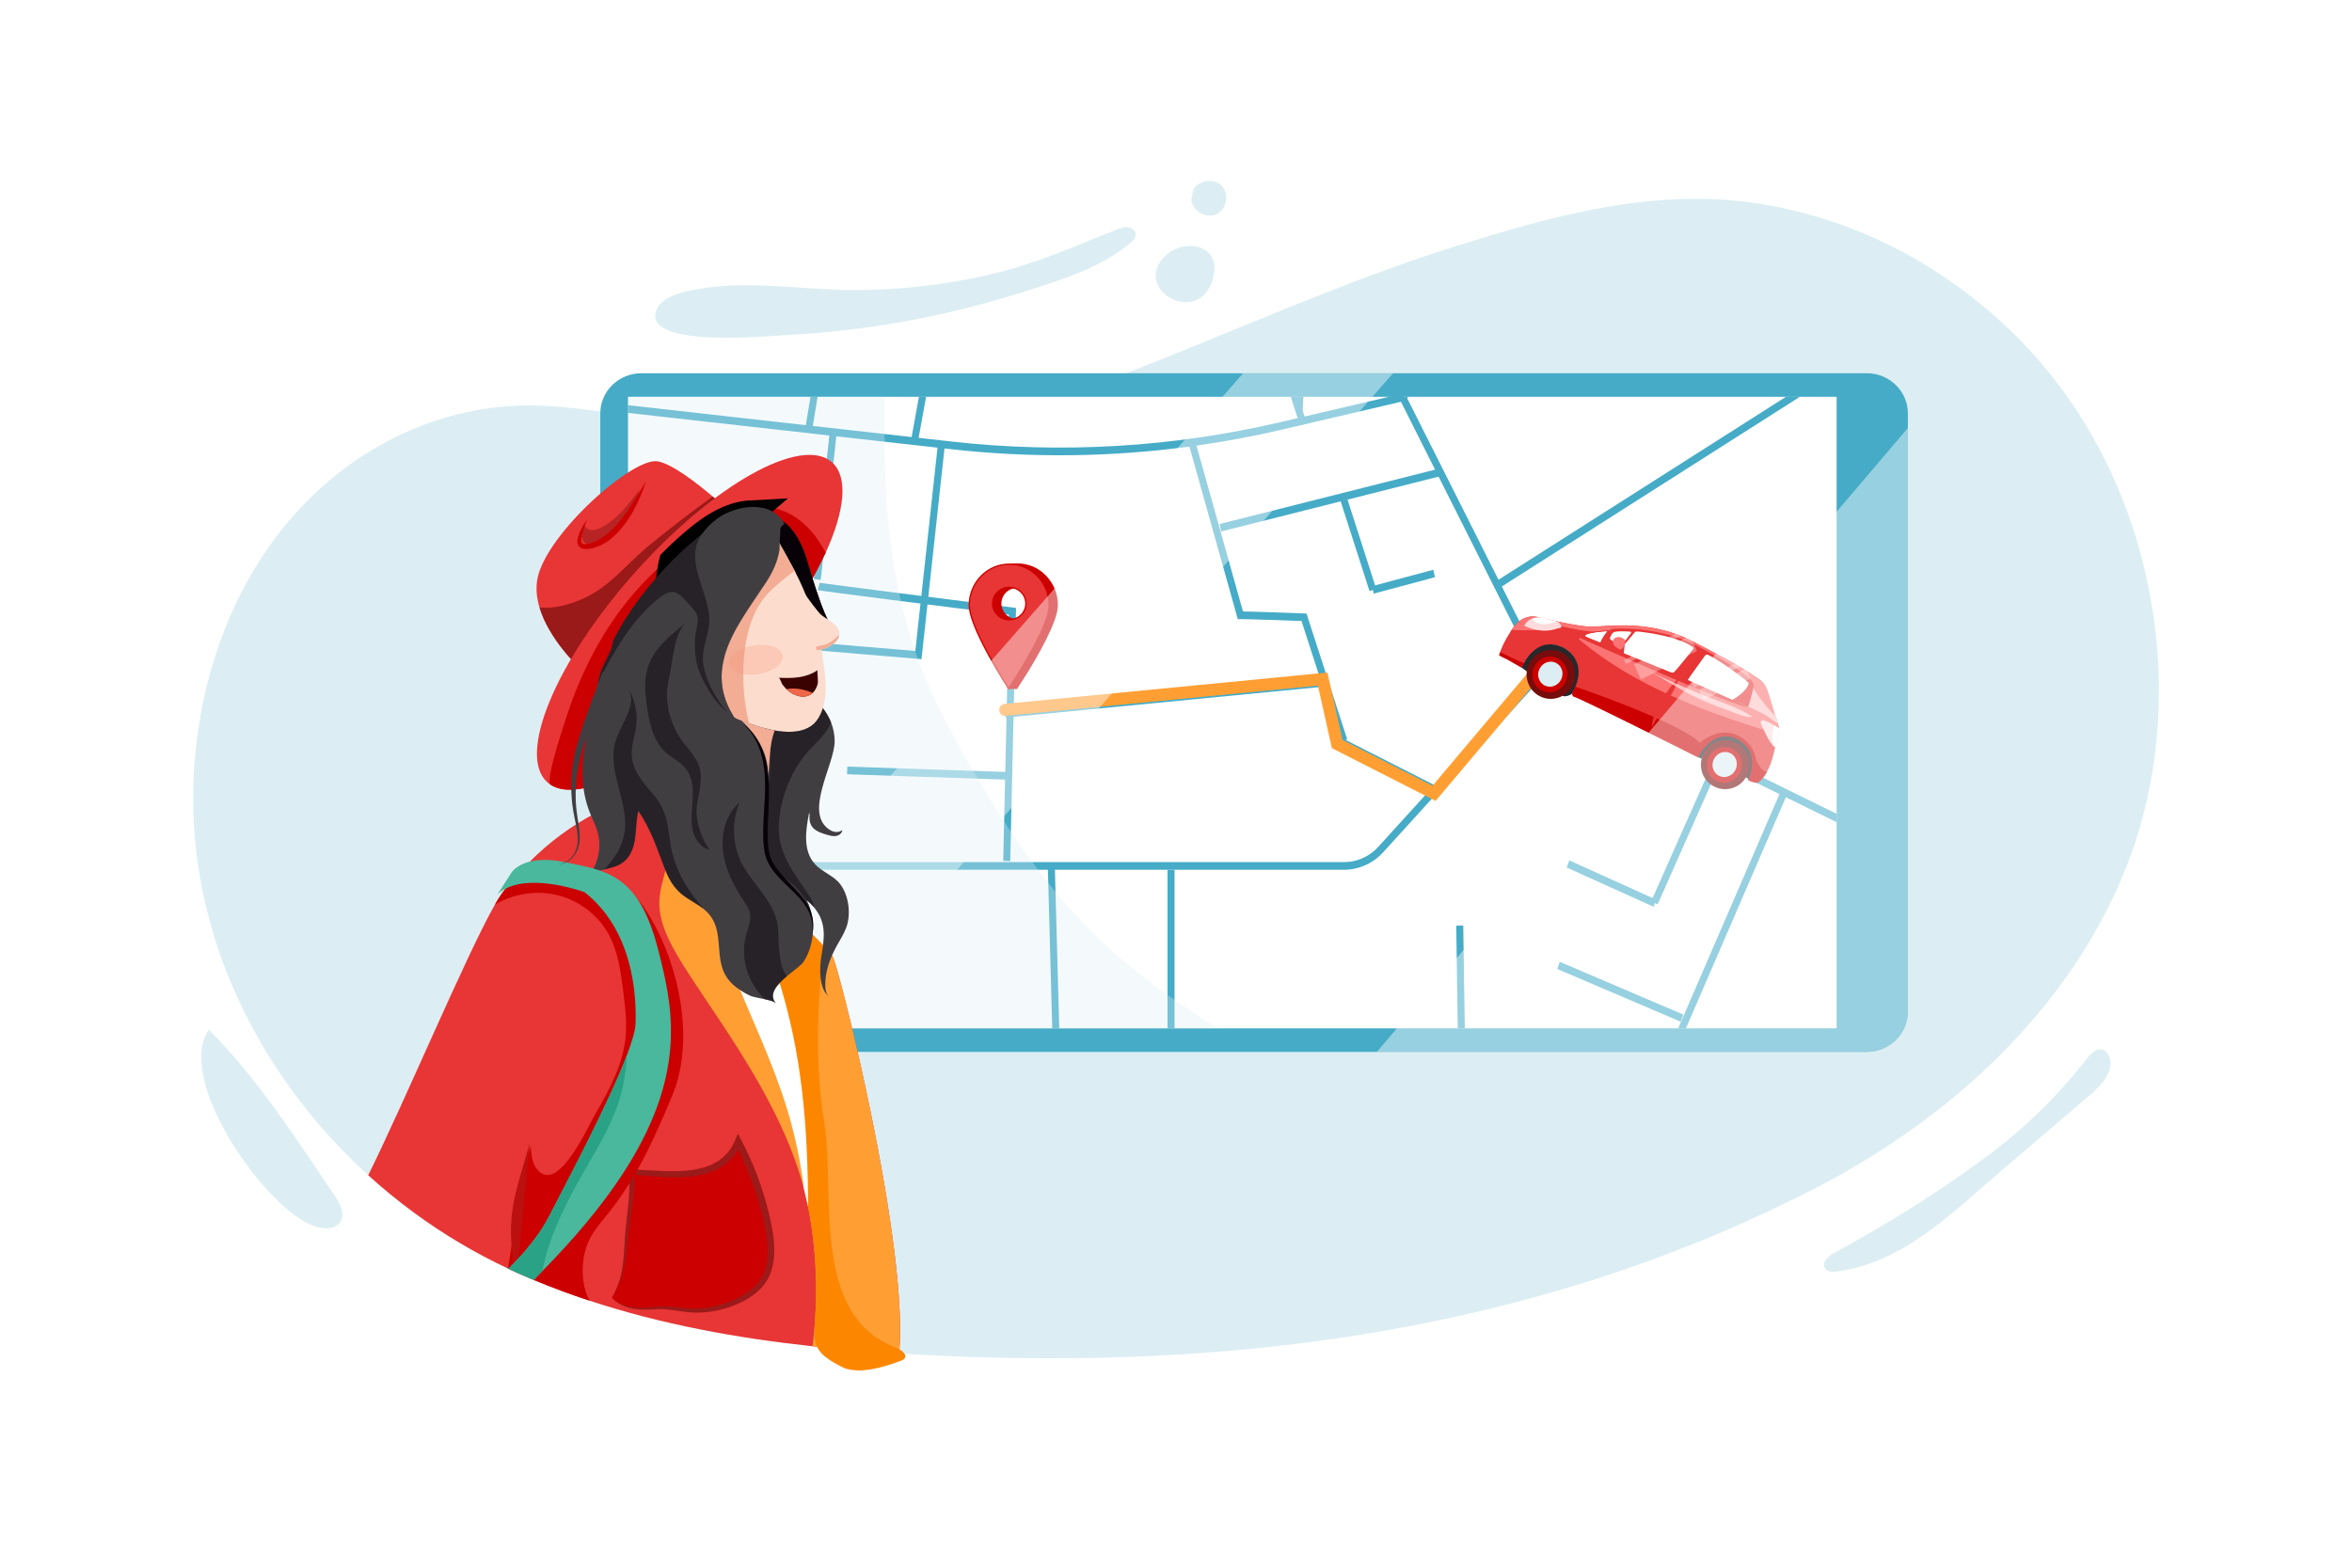 <svg width="375" height="250" viewBox="0 0 375 250" fill="none" xmlns="http://www.w3.org/2000/svg">
<path d="M375 0H0V250H375V0Z" fill="white"/>
<path d="M339.116 137.985C331.25 158.173 315.201 174.26 297.027 185.232C294.624 186.683 292.207 188.037 289.779 189.292C269.089 200.007 247.447 207.112 225.234 211.383C210.1 214.292 194.705 215.886 179.16 216.408C167.291 216.808 155.338 216.582 143.355 215.841L141.936 215.75L141.626 215.729C137.609 215.464 133.577 215.127 129.549 214.687C114.362 213.046 99.228 210.006 85.145 204.123C84.273 203.759 83.405 203.384 82.541 202.997C82.39 202.929 82.239 202.862 82.089 202.793L81.838 202.679C81.571 202.559 81.308 202.437 81.047 202.314C76.436 200.153 72.018 197.602 67.841 194.689C67.24 194.27 66.643 193.843 66.051 193.407C63.501 191.536 61.05 189.533 58.709 187.405C51.826 181.155 45.918 173.864 41.334 165.851C39.727 163.045 38.285 160.147 37.015 157.173C34.671 151.697 32.962 145.971 31.921 140.106C30.947 134.592 30.606 128.986 30.903 123.395C31.07 120.269 31.429 117.155 31.977 114.073C33.906 103.224 38.223 92.799 45.102 84.227C55.034 71.851 69.964 64.155 85.911 64.685L86.713 64.718C100.094 65.323 112.892 69.789 126.172 71.146C144.824 73.051 163.212 65.917 180.259 59.25C197.466 52.519 214.329 44.849 231.978 39.298C247.937 34.295 264.132 29.768 280.97 32.561C287.71 33.684 294.259 35.751 300.423 38.702C302.309 39.604 304.155 40.585 305.96 41.647C314.749 46.816 322.501 53.685 328.589 61.871C330.399 64.308 332.059 66.852 333.561 69.489C345.181 89.881 347.677 116.026 339.116 137.985Z" fill="#DCEEF3"/>
<path opacity="0.44" d="M339.116 137.985C331.25 158.173 315.2 174.26 297.027 185.232C294.623 186.684 292.207 188.037 289.779 189.292C269.089 200.007 247.446 207.112 225.234 211.383C210.1 214.293 194.705 215.886 179.16 216.408C167.291 216.809 155.338 216.582 143.355 215.841L141.936 215.75L141.626 215.729C137.609 215.464 133.577 215.127 129.549 214.688C114.362 213.047 99.228 210.006 85.145 204.123C84.273 203.759 83.405 203.384 82.541 202.997C82.39 202.93 82.239 202.862 82.089 202.793L81.838 202.68C81.571 202.559 81.307 202.438 81.047 202.314C76.436 200.153 72.018 197.602 67.841 194.689C124.456 185.126 179.206 164.468 227.897 134.025C247.063 122.041 265.642 108.235 278.661 89.757C289.445 74.452 295.835 56.736 300.424 38.696C302.31 39.597 304.156 40.579 305.961 41.64C314.75 46.81 322.502 53.679 328.59 61.865C330.4 64.301 332.06 66.845 333.562 69.482C345.181 89.882 347.676 116.026 339.116 137.985Z" fill="#DCEEF3"/>
<path d="M115.64 53.869C120.012 53.89 124.229 53.495 125.246 53.444C137.964 52.8 150.547 50.532 162.689 46.696C168.603 44.825 175.632 42.769 180.362 38.607C180.702 38.308 181.046 37.949 181.083 37.498C181.135 36.865 180.522 36.333 179.894 36.241C179.266 36.15 178.639 36.379 178.051 36.611C171.28 39.274 165.254 42.03 158.188 43.696C150.951 45.401 143.54 46.258 136.106 46.252C127.763 46.244 119.376 44.607 111.077 46.139C109.038 46.516 105.357 47.223 104.601 49.599C103.5 53.049 109.712 53.841 115.64 53.869Z" fill="#DCEEF3"/>
<path d="M332.719 168.83C333.37 167.987 334.335 167.027 335.326 167.417C335.703 167.565 335.984 167.892 336.171 168.25C337.324 170.454 335.24 172.908 333.348 174.522L319.433 186.396C311.516 193.151 303.579 201.346 292.928 202.762C292.228 202.855 291.377 202.867 290.981 202.281C290.369 201.379 291.484 200.316 292.442 199.797C301.022 195.15 309.461 189.891 317.282 184.021C323.084 179.671 328.276 174.562 332.719 168.83Z" fill="#DCEEF3"/>
<path d="M193.522 43.837C194.491 38.955 188.825 37.971 185.867 40.747C182.733 43.69 184.675 46.917 187.413 47.9C189.767 48.743 192.708 47.926 193.522 43.837Z" fill="#DCEEF3"/>
<path d="M189.934 31.869C190.107 33.658 192.297 34.92 193.932 34.174C195.567 33.428 196.048 30.946 194.813 29.643C193.579 28.34 191.073 28.692 190.246 30.284" fill="#DCEEF3"/>
<path d="M304.188 65.917V161.35C304.188 164.885 301.248 167.748 297.622 167.748H102.28C98.653 167.748 95.71 164.885 95.71 161.35V65.917C95.71 62.383 98.649 59.519 102.28 59.519H297.622C301.248 59.519 304.188 62.383 304.188 65.917Z" fill="#45ABC7"/>
<path d="M292.83 63.277H100.143V163.992H292.83V63.277Z" fill="white"/>
<path d="M249.789 138.338L250.216 137.209L264.071 143.475L263.644 144.604L249.789 138.338Z" fill="#45ABC7"/>
<path d="M129.751 92.335L132.249 69.255L133.359 69.399L130.861 92.478L129.751 92.335Z" fill="#45ABC7"/>
<path d="M239.381 93.57L238.818 92.514L238.916 92.452L246.467 87.645L284.748 63.277H286.968L246.428 89.084L239.454 93.523L239.381 93.57Z" fill="#45ABC7"/>
<path d="M248.284 154.522L248.691 153.385L268.375 161.792L267.969 162.93L248.284 154.522Z" fill="#45ABC7"/>
<path d="M214.328 138.702H100.145V137.479H214.328C214.667 137.479 215.006 137.455 215.341 137.407C217.04 137.156 218.598 136.321 219.748 135.047L220.318 134.419L227.865 126.115L228.703 125.193L245.054 107.2L245.168 107.076L245.466 106.748L245.808 106.371L245.942 106.516L246.038 106.621L246.204 106.8L246.312 106.918L246.599 107.23L245.865 108.038L222.098 134.189L220.538 135.906C219.218 137.369 217.43 138.328 215.482 138.617C215.099 138.672 214.714 138.701 214.328 138.702Z" fill="#45ABC7"/>
<path d="M292.83 131.115L284.735 127.137L284.226 126.888L283.716 126.637L283.167 126.367L274.17 121.946L273.151 121.446L245.869 108.04L245.533 107.874L245.539 107.86H245.539L245.759 107.325L245.781 107.271L245.934 106.902V106.901L245.946 106.87L245.991 106.761L246.12 106.825L246.151 106.839V106.84L246.166 106.847L246.317 106.921L246.319 106.922L292.83 129.778V131.115Z" fill="#45ABC7"/>
<path d="M263.278 143.694L273.272 121.169L274.277 121.702L264.284 144.227L263.278 143.694Z" fill="#45ABC7"/>
<path d="M122.102 164.084L122.103 163.993L122.109 162.863L122.241 139.692L122.246 138.703L122.25 138.09L122.252 137.77L123.369 137.777L123.368 138.09L123.365 138.703L123.361 139.395L123.22 163.993H122.511V164.082L122.102 164.084Z" fill="#45ABC7"/>
<path d="M245.424 107.929L245.338 107.758L245.057 107.2L245.015 107.117L229.369 76.008L228.809 74.896L223.365 64.07L223.084 63.511L223.018 63.378L222.968 63.277L222.965 63.273L223.373 62.821H223.375L223.538 62.781L223.636 63.277H224.533L224.346 63.484L238.916 92.452L239.454 93.523L245.946 106.435L246.042 106.622L246.14 106.819H246.141L246.151 106.84L246.16 106.856L246.403 107.34L245.914 107.635L245.539 107.86L245.424 107.929Z" fill="#45ABC7"/>
<path d="M151.554 71.623L150.592 71.515L150.036 71.452L149.488 71.39H149.481L133.342 69.577L132.232 69.452L100.145 65.846V64.618L128.486 67.803L129.047 67.865L129.603 67.928L129.92 67.964L145.353 69.698L146.47 69.823L151.673 70.407C169.246 72.387 187.029 71.335 204.246 67.296L206.903 66.674L207.454 66.546L207.639 66.501L208.006 66.421L221.007 63.376L221.424 63.278L223.379 62.821L223.539 62.782L223.637 63.278L223.656 63.378L223.773 63.976L223.367 64.071L204.476 68.492C199.931 69.555 195.361 70.411 190.766 71.062C190.592 71.088 190.419 71.112 190.245 71.135C190.232 71.135 190.219 71.141 190.204 71.143L189.643 71.219C177.011 72.915 164.219 73.051 151.554 71.623Z" fill="#45ABC7"/>
<path d="M189.613 71.125L190.681 70.767L198.176 97.51C200.553 97.544 207.608 97.812 207.927 97.825L208.308 97.839L214.798 117.901L213.744 118.308L207.512 99.031C205.86 98.969 199.332 98.728 197.767 98.728H197.353L189.613 71.125Z" fill="#45ABC7"/>
<path d="M160.237 113.213L210.886 108.296L210.986 109.513L160.336 114.43L160.237 113.213Z" fill="#45ABC7"/>
<path d="M213.199 118.659L213.67 117.55L229.115 125.402L228.643 126.51L213.199 118.659Z" fill="#45ABC7"/>
<path d="M194.457 83.563L229.662 74.68L229.913 75.871L194.708 84.754L194.457 83.563Z" fill="#45ABC7"/>
<path d="M135.058 123.474L135.092 122.252L160.909 123.125L160.875 124.346L135.058 123.474Z" fill="#45ABC7"/>
<path d="M213.438 78.968L214.491 78.562L219.413 93.87L218.358 94.275L213.438 78.968Z" fill="#45ABC7"/>
<path d="M218.752 93.479L228.519 90.862L228.785 92.049L219.018 94.666L218.752 93.479Z" fill="#45ABC7"/>
<path d="M267.568 163.993L283.716 126.637L283.871 126.277L284.02 125.934L284.524 126.193L284.526 126.195L285.03 126.455L284.735 127.137L268.805 163.993H267.568Z" fill="#45ABC7"/>
<path d="M187.268 138.726H186.151V163.993H187.268V138.726Z" fill="#45ABC7"/>
<path d="M129.417 69.038L128.867 68.93L128.317 68.823L128.385 68.406L128.483 67.803L129.224 63.277V63.273H130.36V63.277L129.598 67.928L129.535 68.314L129.499 68.531L129.417 69.038Z" fill="#45ABC7"/>
<path d="M146.373 70.318L145.278 70.08L145.347 69.698L146.511 63.292L146.514 63.277H147.653L147.651 63.293L146.464 69.823L146.373 70.318Z" fill="#45ABC7"/>
<path d="M207.604 67.027L207.448 66.546L206.417 63.359L206.39 63.277H207.815L207.811 63.361L207.692 65.466L207.633 66.501L207.604 67.027Z" fill="#45ABC7"/>
<path d="M207.078 67.231L206.898 66.674L205.824 63.358H205.823L205.797 63.277H206.983L207.009 63.359L207.692 65.466L208 66.417L208.132 66.823L207.604 67.027L207.078 67.231Z" fill="#45ABC7"/>
<path d="M103.088 164.236L103.429 164.106L103.727 163.993H100.142V163.038L122.109 162.863L122.504 162.861L122.511 163.993V164.082L122.102 164.084L104.012 164.228L103.454 164.232H103.431L103.088 164.236Z" fill="#45ABC7"/>
<path d="M108.927 137.745L110.442 102.213L111.558 102.27L110.043 137.802L108.927 137.745Z" fill="#45ABC7"/>
<path d="M146.923 105.116L137.958 104.363L100.142 101.187V99.962L137.069 103.063L145.94 103.808L146.764 96.255L146.831 95.645L146.897 95.039L149.478 71.394V71.39L149.511 71.079L150.066 71.151L150.62 71.224L150.589 71.515L148.007 95.18L147.942 95.786L147.874 96.396L146.923 105.116Z" fill="#45ABC7"/>
<path d="M120.256 93.49L107.13 92.039L107.501 88.669L107.691 86.934L108.2 82.316L100.142 81.428V80.201L109.446 81.226L108.762 87.438L108.68 88.184L108.376 90.949L118.611 92.081L120.369 92.275L120.256 93.49Z" fill="#45ABC7"/>
<path d="M168.885 163.992H167.767C167.574 157.021 167.301 147.126 167.163 141.918C167.12 140.355 167.09 139.214 167.078 138.703C167.078 138.533 167.071 138.433 167.071 138.408H168.189C168.189 138.434 168.189 138.534 168.195 138.703C168.246 140.803 168.595 153.497 168.885 163.992Z" fill="#45ABC7"/>
<path d="M103.454 164.232H103.431V164.106C103.442 164.147 103.45 164.19 103.454 164.232Z" fill="#45ABC7"/>
<path d="M103.088 164.236L103.429 164.106L103.727 163.992L103.957 163.905C103.963 163.928 103.971 163.957 103.977 163.992C103.99 164.053 104.002 164.131 104.012 164.232H103.451H103.428L103.088 164.236Z" fill="#45ABC7"/>
<path d="M233.298 147.599L233.544 163.993H232.425L232.181 147.619L233.298 147.599Z" fill="#45ABC7"/>
<path d="M130.363 94.099L130.703 92.935C130.695 92.935 130.683 92.928 130.665 92.924C131.451 93.102 153.181 95.837 161.486 96.876L161.994 96.94L161.072 137.313L159.955 137.283L160.851 98.026C151.426 96.847 130.812 94.256 130.363 94.099Z" fill="#45ABC7"/>
<path d="M298.798 86.096C298.531 85.365 297.772 85.01 297.103 85.302C296.594 85.525 296.284 86.06 296.284 86.626C296.283 86.734 296.294 86.841 296.317 86.946C296.477 88.593 296.386 106.585 296.284 118.381C296.277 119.172 296.855 119.812 297.575 119.823C298.296 119.834 298.884 119.199 298.891 118.411C298.891 118.331 298.959 110.559 298.992 102.798C299.062 86.814 298.94 86.482 298.798 86.096Z" fill="#45ABC7"/>
<path d="M296.406 140.644V127.3C296.406 126.513 296.989 125.874 297.709 125.874C298.43 125.874 299.013 126.515 299.013 127.3V140.644C299.013 141.431 298.429 142.07 297.709 142.07C296.99 142.07 296.406 141.431 296.406 140.644Z" fill="#45ABC7"/>
<path d="M228.888 127.72L212.354 119.311L210.129 109.338L160.33 114.173C160.082 114.185 159.839 114.102 159.65 113.939C159.462 113.777 159.344 113.548 159.32 113.301C159.296 113.053 159.368 112.806 159.521 112.61C159.675 112.415 159.898 112.286 160.144 112.25L211.644 107.25L214.043 118.002L228.399 125.3L244.277 106.49C244.358 106.39 244.458 106.307 244.571 106.246C244.685 106.185 244.809 106.147 244.937 106.135C245.065 106.123 245.195 106.136 245.318 106.175C245.441 106.213 245.555 106.276 245.653 106.359C245.752 106.442 245.832 106.544 245.891 106.659C245.949 106.773 245.984 106.899 245.994 107.027C246.003 107.156 245.987 107.285 245.946 107.407C245.905 107.529 245.839 107.641 245.754 107.738L228.888 127.72Z" fill="#FF9F33"/>
<path d="M166.814 91.832C166.227 91.208 165.52 90.71 164.735 90.368C163.95 90.026 163.103 89.846 162.247 89.841C158.676 89.812 155.75 92.788 155.72 96.469C155.7 99.05 158.82 104.623 160.693 107.732V109.884H162.147L162.179 109.838L163.645 107.551C165.513 104.539 168.649 99.108 168.669 96.563C168.693 94.804 168.027 93.106 166.814 91.832ZM162.204 93.755H162.224C163.627 93.765 164.759 94.889 164.748 96.261C164.746 96.59 164.677 96.914 164.547 97.215C164.416 97.517 164.227 97.789 163.989 98.015C163.504 98.481 162.856 98.737 162.184 98.73C160.781 98.72 159.648 97.596 159.659 96.224C159.671 94.853 160.81 93.759 162.204 93.759V93.755Z" fill="#CC0000"/>
<path d="M160.961 89.966C157.443 89.94 154.569 92.863 154.54 96.493C154.511 100.124 160.805 109.807 160.805 109.807C160.805 109.807 167.25 100.217 167.279 96.586C167.308 92.954 164.478 89.991 160.961 89.966ZM160.891 98.835C159.428 98.824 158.247 97.657 158.262 96.228C158.277 94.798 159.469 93.647 160.932 93.658C162.395 93.668 163.576 94.837 163.561 96.266C163.546 97.695 162.354 98.846 160.891 98.835Z" fill="#E83535"/>
<path d="M160.804 109.995L160.716 109.861C160.7 109.837 159.123 107.404 157.569 104.559C155.478 100.729 154.423 98.016 154.435 96.494C154.44 94.734 155.133 93.045 156.366 91.789C156.962 91.175 157.677 90.687 158.467 90.357C159.256 90.026 160.105 89.859 160.961 89.865C161.817 89.871 162.663 90.05 163.448 90.393C164.233 90.735 164.94 91.233 165.527 91.856C166.74 93.13 167.406 94.828 167.384 96.587C167.372 98.11 166.275 100.808 164.123 104.607C162.521 107.429 160.91 109.837 160.893 109.861L160.804 109.995ZM160.915 90.066C160.095 90.066 159.283 90.231 158.528 90.551C157.773 90.871 157.089 91.339 156.518 91.928C155.322 93.147 154.649 94.787 154.645 96.495C154.619 99.823 160.046 108.429 160.806 109.618C161.586 108.44 167.148 99.914 167.174 96.587C167.196 94.879 166.55 93.23 165.372 91.993C164.805 91.391 164.121 90.91 163.363 90.579C162.605 90.249 161.787 90.075 160.96 90.07H160.915V90.066ZM160.915 98.936H160.893C159.371 98.925 158.148 97.71 158.16 96.227C158.172 94.744 159.418 93.546 160.936 93.557C162.454 93.568 163.681 94.784 163.67 96.267C163.659 97.75 162.42 98.936 160.912 98.936H160.915ZM160.915 93.759C159.521 93.759 158.381 94.863 158.37 96.228C158.359 97.594 159.492 98.724 160.895 98.734C162.298 98.743 163.449 97.637 163.459 96.265C163.47 94.893 162.337 93.769 160.934 93.759H160.915Z" fill="#CC0000"/>
<path d="M239.471 103.227C239.347 103.512 239.238 103.803 239.144 104.099C239.124 104.159 239.107 104.218 239.089 104.277C239.069 104.347 239.049 104.418 239.031 104.487C239.031 104.487 239.031 104.487 239.031 104.494L239.051 104.506C239.371 104.712 240.447 105.018 240.573 105.298L242.615 106.466L242.663 106.373V106.369C242.696 106.305 242.729 106.244 242.762 106.183L242.864 106.001C242.915 105.912 242.967 105.825 243.019 105.74C243.155 105.511 243.294 105.301 243.435 105.099C245.374 102.389 247.512 102.601 248.779 103.087C249.18 103.238 249.558 103.444 249.901 103.7L249.95 103.738L249.991 103.771L250.033 103.805H250.038L250.078 103.839C250.259 103.992 250.427 104.159 250.583 104.338L250.601 104.361C251.613 105.549 251.688 106.953 251.508 108.061C251.424 108.566 251.285 109.061 251.094 109.536C251.069 109.6 251.045 109.658 251.023 109.709L251.008 109.743V109.748C250.952 109.875 250.911 109.955 250.898 109.98V109.986C250.869 110.031 250.843 110.075 250.818 110.118C250.806 110.14 250.795 110.162 250.785 110.184C250.774 110.205 250.771 110.213 250.765 110.228C250.765 110.23 250.765 110.232 250.765 110.234C250.762 110.241 250.76 110.247 250.757 110.253C250.752 110.267 250.746 110.281 250.741 110.293C250.73 110.323 250.72 110.354 250.712 110.385L250.707 110.402C250.707 110.41 250.703 110.418 250.701 110.424C250.7 110.43 250.695 110.453 250.692 110.466C250.692 110.47 250.692 110.473 250.692 110.476V110.482V110.492C250.692 110.492 250.692 110.492 250.692 110.498C250.692 110.508 250.692 110.518 250.692 110.527C250.692 110.545 250.693 110.562 250.689 110.579V110.587C250.689 110.595 250.689 110.603 250.689 110.611C250.689 110.619 250.689 110.643 250.689 110.658C250.689 110.658 250.689 110.666 250.689 110.67C250.688 110.676 250.688 110.681 250.689 110.687C250.689 110.695 250.689 110.703 250.689 110.711C250.696 110.763 250.71 110.814 250.732 110.862C250.733 110.866 250.735 110.87 250.737 110.874C250.739 110.878 250.741 110.882 250.743 110.886L250.749 110.898L250.755 110.91L250.761 110.921C250.772 110.938 250.782 110.954 250.793 110.968L250.803 110.982L250.811 110.991L250.82 111.002L250.825 111.006L250.83 111.01L250.835 111.015L250.843 111.022C251.185 111.118 252.6 111.774 254.529 112.704L254.658 112.767L254.703 112.789L254.833 112.851L254.969 112.918L255.195 113.027L255.236 113.047L255.469 113.16L255.513 113.18C257.596 114.192 260.101 115.43 262.471 116.608L262.711 116.728L263.048 116.895H263.055L263.277 117.005L263.285 117.009L263.504 117.119H263.511L263.955 117.34H263.962C265.079 117.901 266.136 118.426 267.065 118.891C268.773 119.746 270.052 120.389 270.5 120.615L270.673 120.702L270.679 120.693C270.68 120.69 270.682 120.687 270.684 120.684L270.725 120.615L270.733 120.601L270.741 120.587C270.749 120.575 270.757 120.563 270.765 120.55L270.816 120.47L270.866 120.389C270.882 120.362 270.9 120.335 270.918 120.309C270.953 120.253 270.989 120.198 271.025 120.143L271.099 120.035L271.14 119.975C271.187 119.906 271.234 119.84 271.281 119.774L271.32 119.722L271.358 119.67C271.385 119.635 271.41 119.6 271.438 119.567L271.478 119.515L271.531 119.448C271.543 119.432 271.556 119.415 271.569 119.4L271.649 119.305V119.301L271.674 119.272C271.692 119.248 271.712 119.226 271.731 119.204L271.778 119.148L271.805 119.119L271.831 119.089C271.874 119.039 271.918 118.992 271.961 118.946L271.988 118.917C272.007 118.897 272.026 118.877 272.045 118.857L272.084 118.817L272.093 118.808L272.133 118.767C272.161 118.738 272.191 118.71 272.219 118.682L272.25 118.653L272.296 118.609L272.315 118.591L272.404 118.51C272.458 118.461 272.513 118.414 272.564 118.369C272.574 118.36 272.585 118.351 272.595 118.343L272.614 118.328L272.639 118.308L272.719 118.245L272.767 118.208C272.785 118.195 272.801 118.182 272.819 118.17C272.858 118.14 272.899 118.111 272.938 118.084L272.973 118.06L273.024 118.026C273.156 117.939 273.293 117.858 273.434 117.785L273.484 117.76L273.535 117.734C273.615 117.695 273.695 117.659 273.775 117.627L273.808 117.613L273.882 117.585L273.94 117.563L273.991 117.546C274.028 117.533 274.065 117.521 274.103 117.51L274.14 117.498L274.165 117.491L274.19 117.484L274.24 117.471L274.289 117.458L274.347 117.445L274.396 117.434L274.426 117.428L274.455 117.422L274.484 117.416L274.545 117.405H274.571C274.694 117.384 274.819 117.371 274.943 117.365H275.015H275.078H275.203C275.269 117.365 275.334 117.369 275.4 117.375H275.434H275.452H275.477L275.521 117.38L275.623 117.393H275.653H275.664L275.702 117.4L275.747 117.407L275.835 117.424L275.86 117.43H275.877L275.901 117.435L275.995 117.457L276.034 117.467L276.073 117.477L276.153 117.5L276.188 117.51L276.247 117.528L276.304 117.547L276.367 117.569L276.417 117.587L276.459 117.603L276.476 117.609L276.548 117.637H276.554L276.588 117.652L276.63 117.669L276.704 117.702L276.781 117.736C277.018 117.85 277.246 117.981 277.463 118.131L277.503 118.158C277.713 118.305 277.913 118.468 278.1 118.643L278.153 118.696L278.205 118.747L278.254 118.797L278.258 118.802C278.274 118.818 278.29 118.835 278.305 118.852C278.321 118.869 278.337 118.887 278.353 118.906L278.399 118.958C278.414 118.977 278.43 118.994 278.444 119.013C278.458 119.031 278.482 119.059 278.499 119.082L278.529 119.119L278.535 119.127L278.563 119.165L278.58 119.189L278.604 119.222L278.616 119.24L278.636 119.267C278.644 119.278 278.652 119.289 278.659 119.301C278.68 119.333 278.702 119.366 278.722 119.399L278.753 119.449C278.761 119.462 278.769 119.475 278.777 119.489L278.784 119.501C278.791 119.512 278.797 119.524 278.804 119.536C278.81 119.548 278.811 119.548 278.815 119.555C278.819 119.561 278.827 119.576 278.833 119.587L278.844 119.607L278.865 119.647L278.891 119.698C278.917 119.749 278.941 119.799 278.963 119.849C278.97 119.863 278.975 119.877 278.981 119.89C278.983 119.895 278.985 119.9 278.987 119.905C278.995 119.92 279.001 119.936 279.007 119.951C279.014 119.966 279.021 119.986 279.028 120.002C279.035 120.019 279.042 120.036 279.048 120.054L279.067 120.104C279.079 120.139 279.091 120.173 279.103 120.208C279.114 120.242 279.122 120.266 279.131 120.296C279.14 120.325 279.149 120.354 279.157 120.384C279.174 120.443 279.189 120.502 279.203 120.561C279.211 120.595 279.219 120.63 279.225 120.664L279.235 120.708L279.252 120.801C279.265 120.881 279.276 120.952 279.285 121.027C279.289 121.059 279.292 121.089 279.295 121.12C279.298 121.152 279.301 121.179 279.303 121.208C279.303 121.224 279.303 121.242 279.307 121.259C279.311 121.276 279.307 121.293 279.307 121.309C279.307 121.326 279.307 121.343 279.307 121.361V121.411C279.307 121.462 279.307 121.512 279.307 121.562C279.307 121.595 279.307 121.627 279.307 121.659C279.307 121.673 279.307 121.688 279.307 121.703C279.307 121.74 279.307 121.777 279.307 121.814C279.307 121.837 279.307 121.858 279.307 121.881C279.302 121.969 279.296 122.056 279.288 122.142C279.284 122.185 279.279 122.228 279.274 122.269C279.274 122.291 279.269 122.312 279.266 122.333C279.261 122.375 279.255 122.413 279.249 122.458C279.249 122.478 279.243 122.498 279.24 122.519C279.236 122.54 279.232 122.56 279.229 122.58C279.223 122.62 279.216 122.66 279.208 122.7C279.197 122.759 279.185 122.817 279.173 122.874L279.161 122.93C279.128 123.08 279.091 123.221 279.053 123.353C279.039 123.4 279.026 123.446 279.011 123.491C279.011 123.5 279.006 123.51 279.003 123.519C278.97 123.624 278.936 123.722 278.905 123.809C278.903 123.816 278.9 123.823 278.897 123.83C278.837 123.998 278.769 124.162 278.692 124.322C278.716 124.355 278.747 124.382 278.782 124.402C278.859 124.448 278.939 124.486 279.023 124.516L279.055 124.529L279.105 124.547L279.141 124.56C279.186 124.576 279.232 124.591 279.278 124.606L279.316 124.617L279.39 124.64L279.491 124.669H279.499L279.532 124.679L279.561 124.687L279.594 124.696L279.656 124.712L279.744 124.735L279.857 124.763L279.898 124.772L279.937 124.781C279.994 124.792 280.053 124.79 280.11 124.777C280.119 124.775 280.128 124.772 280.137 124.769C280.147 124.767 280.157 124.765 280.166 124.761L280.193 124.752C280.223 124.74 280.252 124.727 280.281 124.712L280.295 124.705H280.301L280.328 124.69L280.383 124.656L280.414 124.635L280.443 124.614L280.473 124.592L280.499 124.572L280.518 124.557C280.575 124.51 280.632 124.458 280.69 124.402L280.708 124.385L280.732 124.361L280.777 124.315L280.808 124.282L280.853 124.232L280.878 124.205C280.894 124.187 280.91 124.168 280.927 124.148L280.987 124.078L281.047 124.005L281.106 123.93L281.149 123.874L281.188 123.824C281.208 123.797 281.229 123.768 281.249 123.744L281.277 123.705L281.305 123.667L281.333 123.628L281.377 123.567L281.426 123.494L281.446 123.465L281.465 123.438L281.526 123.347C281.536 123.332 281.546 123.317 281.555 123.301C281.579 123.266 281.602 123.231 281.623 123.196L281.656 123.148L281.703 123.073L281.718 123.049C282.452 121.872 282.76 120.288 283.088 118.943L283.1 118.893C283.128 118.781 283.157 118.668 283.187 118.553C283.196 118.518 283.205 118.482 283.216 118.445C283.265 118.256 283.317 118.065 283.365 117.872C283.365 117.857 283.372 117.843 283.375 117.828L283.411 117.68C283.418 117.653 283.424 117.626 283.43 117.6C283.431 117.595 283.433 117.589 283.434 117.583L283.451 117.503L283.47 117.414C283.47 117.401 283.476 117.387 283.478 117.374C283.481 117.361 283.486 117.336 283.49 117.317C283.493 117.297 283.499 117.273 283.503 117.251C283.507 117.229 283.51 117.212 283.514 117.192C283.518 117.173 283.514 117.168 283.52 117.156L283.537 117.055C283.537 117.043 283.541 117.031 283.543 117.018L283.552 116.954C283.552 116.945 283.552 116.935 283.552 116.926C283.552 116.899 283.559 116.873 283.563 116.845C283.568 116.798 283.574 116.75 283.578 116.703C283.578 116.688 283.578 116.675 283.582 116.66C283.587 116.605 283.591 116.551 283.593 116.496C283.593 116.484 283.593 116.473 283.593 116.461V116.393V116.361C283.593 116.327 283.593 116.293 283.593 116.259C283.593 116.241 283.593 116.224 283.593 116.206C283.593 116.188 283.593 116.17 283.593 116.152C283.593 116.133 283.593 116.108 283.593 116.086C283.58 115.832 283.533 115.582 283.453 115.341C283.446 115.319 283.438 115.297 283.43 115.275L283.423 115.253C283.418 115.239 283.414 115.224 283.408 115.209L283.393 115.165L283.361 115.077C283.35 115.048 283.34 115.018 283.329 114.988C283.311 114.941 283.293 114.893 283.275 114.845C283.266 114.821 283.257 114.797 283.248 114.773C283.248 114.771 283.248 114.769 283.248 114.767C283.176 114.575 283.107 114.381 283.041 114.188C283.033 114.164 283.025 114.141 283.018 114.118C283.011 114.095 282.994 114.05 282.983 114.016L282.944 113.895C282.896 113.749 282.849 113.602 282.805 113.455C282.789 113.406 282.774 113.357 282.76 113.308C282.715 113.16 282.671 113.013 282.628 112.865C282.54 112.57 282.454 112.273 282.368 111.978C282.339 111.881 282.31 111.783 282.281 111.685C282.251 111.587 282.222 111.489 282.192 111.391C282.161 111.293 282.132 111.195 282.101 111.097C282.071 110.999 282.039 110.901 282.007 110.804C281.926 110.563 281.846 110.317 281.754 110.077C281.693 109.912 281.624 109.75 281.547 109.591C281.532 109.562 281.518 109.533 281.503 109.505C281.473 109.448 281.442 109.393 281.411 109.34C281.405 109.328 281.398 109.316 281.39 109.305L281.369 109.269L281.348 109.235L281.326 109.201C281.307 109.172 281.287 109.142 281.267 109.113C281.237 109.071 281.208 109.029 281.176 108.988C281.128 108.924 281.077 108.862 281.026 108.804C281.005 108.78 280.983 108.757 280.962 108.734L280.946 108.717L280.93 108.7C280.466 108.22 279.889 107.899 279.168 107.432L279.012 107.331L278.918 107.268L278.635 107.084L278.539 107.023L278.494 106.994L278.448 106.966L278.331 106.892C278.122 106.76 277.911 106.63 277.7 106.502C276.329 105.672 274.917 104.921 273.499 104.178C272.568 103.689 271.636 103.204 270.712 102.703L270.615 102.651L270.601 102.643L270.477 102.575L270.372 102.518C270.234 102.443 270.095 102.37 269.956 102.3C266.062 100.297 262.369 99.78 259.299 99.725C257.205 99.688 255.4 99.865 254.018 99.932C253.956 99.932 253.89 99.932 253.821 99.932H253.72H253.666C253.586 99.932 253.506 99.925 253.419 99.921H253.363C253.276 99.915 253.184 99.908 253.091 99.899L252.93 99.884L252.862 99.877L252.653 99.853C252.539 99.84 252.422 99.825 252.302 99.809L252.242 99.8L252.12 99.784L251.935 99.757L251.842 99.743L251.806 99.738H251.793H251.78H251.773H251.764H251.756H251.748L251.698 99.73L251.618 99.718L251.452 99.691L251.318 99.669L251.248 99.658L251.106 99.634L251.035 99.622L250.866 99.592L250.795 99.58H250.781L250.713 99.568L250.646 99.556L250.556 99.54C250.466 99.524 250.374 99.507 250.284 99.49L250.182 99.471L250.096 99.455L249.995 99.437L249.955 99.429L249.84 99.406L249.584 99.357L249.504 99.341L249.243 99.288L249.163 99.272L249.083 99.257L248.837 99.207L248.667 99.171L248.574 99.152L248.481 99.133L248.391 99.115L248.311 99.097L248.151 99.063L248.071 99.046H248.053L247.902 99.014H247.886L247.76 98.986L247.631 98.958L247.588 98.95L247.544 98.94L247.458 98.921L247.414 98.911L247.366 98.901L247.317 98.889C247.269 98.879 247.221 98.87 247.175 98.858L247.095 98.841L246.935 98.806L246.867 98.791L246.802 98.776L246.764 98.768H246.759H246.749L246.696 98.757L246.645 98.745L246.62 98.739L246.596 98.733L246.524 98.717L246.456 98.702L246.435 98.696L246.414 98.692H246.4H246.391H246.382H246.366L246.316 98.68L246.265 98.668L246.239 98.662L246.025 98.612H246.017L245.985 98.605H245.975C245.971 98.606 245.967 98.606 245.963 98.605H245.957H245.947H245.939H245.934H245.919C245.826 98.571 245.734 98.538 245.644 98.51C243.381 97.798 241.901 99.055 240.996 100.458C240.465 101.313 239.891 102.25 239.471 103.227Z" fill="#E83535"/>
<path d="M242.614 106.467L243.428 107.063L243.486 107.106C244.528 104.188 246.652 103.526 248.203 103.859C248.778 103.983 249.274 104.244 249.607 104.58C253.093 108.075 249.06 110.971 249.06 110.971L249.093 110.981C249.66 111.135 250.178 110.907 250.435 110.759C250.494 110.726 250.551 110.689 250.605 110.648C250.631 110.604 250.656 110.561 250.681 110.517C250.868 110.192 251.034 109.855 251.18 109.51C251.404 108.986 251.559 108.436 251.641 107.872C251.99 105.333 250.379 103.766 249.103 103.192C249.002 103.147 248.901 103.105 248.802 103.067C245.617 101.838 243.722 104.383 242.978 105.72C242.841 105.962 242.72 106.211 242.614 106.467Z" fill="#26282B"/>
<path d="M271.314 120.994L270.681 120.735C270.681 120.735 272.506 116.007 276.87 117.662C278.603 118.318 280.698 121.095 278.729 124.393C278.729 124.393 278.832 124.018 278.248 123.945C278.248 123.945 279.419 121.536 277.426 119.311C276.262 118.007 273.157 117.257 271.314 120.994Z" fill="#26282B"/>
<path d="M243.43 107.065C243.325 107.879 243.478 108.706 243.867 109.429C244.108 109.875 244.434 110.269 244.827 110.588C245.22 110.908 245.673 111.147 246.159 111.291C246.644 111.435 247.154 111.482 247.658 111.428C248.162 111.375 248.65 111.223 249.095 110.98C249.713 110.643 250.229 110.146 250.588 109.54C250.947 108.935 251.137 108.244 251.137 107.54C251.137 106.836 250.947 106.145 250.588 105.54C250.229 104.934 249.713 104.437 249.095 104.1C248.834 103.962 248.558 103.854 248.272 103.78C247.424 103.558 246.526 103.63 245.724 103.985C244.922 104.339 244.264 104.955 243.858 105.732C243.636 106.147 243.491 106.598 243.43 107.065Z" fill="#760C0C"/>
<path d="M249.658 108.697C250.304 107.249 249.687 105.566 248.279 104.937C246.871 104.308 245.205 104.972 244.558 106.419C243.912 107.867 244.529 109.551 245.937 110.18C247.345 110.809 249.011 110.145 249.658 108.697Z" fill="#CC0000"/>
<path d="M248.878 108.414C248.357 109.398 247.177 109.792 246.241 109.295C245.305 108.798 244.969 107.593 245.49 106.608C246.011 105.623 247.191 105.23 248.127 105.727C249.063 106.224 249.398 107.431 248.878 108.414Z" fill="#DCEEF3"/>
<path d="M278.479 123.772C278.243 124.224 277.92 124.625 277.529 124.951C277.138 125.278 276.686 125.524 276.199 125.675C275.712 125.826 275.201 125.88 274.693 125.833C274.186 125.786 273.692 125.639 273.242 125.401C271.357 124.395 270.645 122.035 271.652 120.13C271.888 119.678 272.211 119.278 272.603 118.951C272.994 118.625 273.446 118.379 273.932 118.227C274.419 118.076 274.931 118.022 275.438 118.069C275.946 118.116 276.439 118.263 276.889 118.502C278.774 119.507 279.487 121.867 278.479 123.772Z" fill="#760C0C"/>
<path d="M277.474 123.116C278.12 121.668 277.503 119.985 276.095 119.356C274.687 118.727 273.021 119.391 272.374 120.838C271.728 122.286 272.345 123.97 273.753 124.599C275.161 125.228 276.827 124.564 277.474 123.116Z" fill="#CC0000"/>
<path d="M276.677 122.817C276.157 123.801 274.976 124.195 274.04 123.698C273.104 123.201 272.768 121.996 273.289 121.011C273.809 120.027 274.99 119.633 275.926 120.13C276.861 120.627 277.198 121.832 276.677 122.817Z" fill="#DCEEF3"/>
<path d="M241.026 100.449L241.035 100.463C241.035 100.463 243.069 100.558 245.202 100.484C246.351 100.445 247.526 100.355 248.433 100.176H248.438H248.446C248.446 100.176 249.177 100.461 250.432 100.954L252.023 101.581C252.916 101.933 253.946 102.341 255.076 102.791H255.08L255.165 102.824L255.229 102.85L255.596 102.997L255.683 103.031L255.772 103.066L255.859 103.102L255.954 103.139L256.215 103.244L256.241 103.254L256.405 103.32L256.566 103.383L256.577 103.388L256.737 103.451L256.852 103.498L257.274 103.667L257.408 103.72C257.465 103.742 257.521 103.765 257.577 103.788L257.596 103.796L257.691 103.833L257.723 103.846L257.785 103.871L258.266 104.063L258.362 104.102L258.579 104.189L258.7 104.238L258.749 104.258L258.955 104.338H258.963L259.043 104.37L259.537 104.569L259.736 104.649L259.786 104.669L259.836 104.689L259.936 104.729L260.137 104.809L260.205 104.837L260.237 104.85L260.338 104.891L260.616 105.003L260.743 105.055L260.845 105.096L260.896 105.117L261.049 105.179L261.728 105.454L261.852 105.504L261.975 105.554L262.183 105.635L262.39 105.719L263.018 105.975L263.258 106.074L263.436 106.147L263.452 106.153L263.647 106.233L263.752 106.276L263.857 106.32C266.074 107.227 268.345 108.163 270.526 109.089L271.365 109.444L271.641 109.562C271.975 109.703 272.306 109.844 272.634 109.986L272.8 110.057L273.15 110.207L273.237 110.244L273.413 110.324L273.493 110.361L273.565 110.392H273.575L274.178 110.653L274.263 110.69L274.347 110.727L274.467 110.779C274.989 111.006 275.498 111.23 275.994 111.449H276.001L276.229 111.551L276.644 111.736L276.829 111.816L277.051 111.916L277.236 111.996L277.247 112.002C277.398 112.069 277.547 112.137 277.695 112.203H277.7L277.861 112.276L277.941 112.311L278.139 112.401L278.284 112.468L278.709 112.663L278.728 112.672L278.744 112.679C279.471 113.016 280.146 113.336 280.756 113.635C281.322 113.913 281.859 114.246 282.359 114.631C282.764 114.944 283.253 115.296 283.489 115.376H283.497C283.49 115.354 283.482 115.332 283.474 115.31L283.467 115.288C283.458 115.259 283.447 115.23 283.437 115.2L283.405 115.112C283.394 115.083 283.384 115.054 283.373 115.023C283.355 114.976 283.337 114.929 283.319 114.881C283.31 114.857 283.301 114.832 283.292 114.808C283.292 114.806 283.292 114.804 283.292 114.802C283.22 114.61 283.151 114.417 283.085 114.223C283.077 114.199 283.069 114.176 283.062 114.153C283.054 114.13 283.038 114.085 283.027 114.051L282.988 113.93C282.94 113.784 282.893 113.637 282.849 113.49C282.833 113.441 282.818 113.392 282.804 113.343C282.759 113.195 282.715 113.048 282.671 112.9C282.584 112.605 282.498 112.308 282.412 112.014C282.383 111.916 282.354 111.818 282.324 111.72C282.295 111.623 282.266 111.524 282.236 111.426C282.205 111.328 282.175 111.23 282.145 111.132C282.115 111.034 282.083 110.936 282.05 110.839C281.97 110.599 281.89 110.353 281.798 110.112C281.737 109.947 281.668 109.785 281.591 109.627C281.576 109.597 281.562 109.568 281.546 109.54C281.517 109.482 281.486 109.428 281.455 109.375C281.449 109.363 281.441 109.351 281.434 109.34C281.413 109.304 281.392 109.27 281.37 109.236C281.349 109.203 281.331 109.177 281.311 109.148C281.281 109.106 281.252 109.064 281.22 109.023C281.171 108.959 281.121 108.897 281.07 108.839C281.049 108.815 281.027 108.792 281.006 108.769L280.99 108.752L280.974 108.736C280.413 108.296 279.821 107.875 279.212 107.469L279.056 107.366L278.962 107.304L278.679 107.119L278.583 107.058L278.538 107.03L278.492 107C278.244 106.84 277.994 106.687 277.744 106.535C276.325 105.671 274.877 104.893 273.552 104.199C272.523 103.661 271.568 103.174 270.756 102.736L270.659 102.683L270.645 102.675L270.521 102.608L270.416 102.551C270.278 102.476 270.139 102.403 270 102.332C266.106 100.329 262.413 99.812 259.343 99.758C257.249 99.72 255.444 99.897 254.062 99.965C254 99.965 253.934 99.965 253.865 99.965H253.764H253.71C253.63 99.965 253.55 99.958 253.463 99.954H253.407C253.32 99.948 253.228 99.941 253.135 99.932L252.974 99.917L252.906 99.909L252.697 99.886L252.346 99.842L252.286 99.833L252.164 99.816L251.979 99.79L251.886 99.776L251.85 99.771H251.837H251.824H251.817H251.808H251.8H251.792L251.742 99.763L251.662 99.751L251.496 99.724L251.361 99.702L251.292 99.691L251.15 99.667L251.079 99.655L250.909 99.625L250.839 99.613H250.825L250.757 99.601L250.69 99.589L250.6 99.573C250.51 99.557 250.418 99.54 250.328 99.522L250.226 99.504L250.14 99.488L250.04 99.469L249.998 99.462L249.884 99.439L249.628 99.389L249.548 99.373L249.287 99.321L249.207 99.305L249.127 99.29L248.881 99.24L248.711 99.204L248.618 99.185L248.525 99.166L248.434 99.147L248.369 99.133H248.353L248.193 99.099L248.113 99.082H248.095L247.945 99.05H247.928L247.802 99.022L247.673 98.994L247.631 98.986L247.587 98.976L247.5 98.957L247.457 98.947L247.408 98.937L247.359 98.925L247.217 98.894L247.137 98.877L246.977 98.842L246.909 98.827L246.845 98.812L246.806 98.804H246.801H246.791L246.738 98.792L246.687 98.78L246.663 98.775L246.638 98.769L246.566 98.753L246.498 98.738L246.477 98.732L246.456 98.728H246.442L246.425 98.724H246.408L246.358 98.712L246.307 98.699L246.281 98.694L246.067 98.644H246.059L246.027 98.637H246.017C246.013 98.638 246.009 98.638 246.005 98.637H245.999H245.989H245.981H245.976H245.962C245.869 98.603 245.776 98.57 245.686 98.542C243.41 97.79 241.93 99.047 241.026 100.449Z" fill="#FC7373"/>
<path d="M283.397 115.134C283.43 115.223 283.46 115.31 283.489 115.397C283.46 115.31 283.43 115.224 283.397 115.134Z" fill="#FFC83E"/>
<path d="M274.567 116.705C274.046 116.721 273.393 116.985 272.798 117.296C272.226 117.6 271.676 117.944 271.153 118.326C271.098 118.384 271.044 118.438 270.993 118.486C269.859 119.551 269.03 118.913 269.03 118.913L263.4 116.06L253.123 110.852C252.928 110.808 252.741 110.737 252.567 110.639C251.699 110.137 252.315 109.259 252.315 109.259C252.387 108.048 252.808 106.817 253.301 105.756C253.792 104.706 254.389 103.707 255.082 102.777C256.486 103.141 262.332 105.581 267.857 107.937C273.46 110.328 278.736 112.642 278.736 112.642C277.773 116.179 274.567 116.705 274.567 116.705Z" fill="#E83535"/>
<path d="M251.713 101.91C260.757 109.569 272.214 113.672 283.57 117.111C283.625 116.792 283.645 116.467 283.629 116.143C283.616 115.889 283.569 115.638 283.489 115.398H283.481C283.245 115.317 282.76 114.966 282.351 114.652C281.851 114.268 281.314 113.935 280.748 113.657C280.138 113.358 279.466 113.038 278.736 112.701L278.72 112.694L278.701 112.685L278.49 112.587L277.933 112.333L277.852 112.297L277.692 112.225H277.687C277.54 112.159 277.391 112.091 277.24 112.023C276.909 111.874 276.571 111.723 276.225 111.57C275.619 111.301 274.99 111.024 274.343 110.743L274.174 110.669L273.571 110.408H273.561L273.489 110.377L273.316 110.302L273.142 110.227L272.792 110.077L272.086 109.775L271.908 109.699L271.357 109.464C268.92 108.43 266.351 107.364 263.849 106.339L263.639 106.252L263.25 106.092L262.173 105.653L261.966 105.573L261.719 105.473L261.347 105.322L260.733 105.074L260.228 104.869L260.127 104.828L260.07 104.805L259.83 104.707L259.731 104.667L259.531 104.587L259.433 104.547L259.235 104.466L258.958 104.355H258.949L258.842 104.313L258.695 104.253L258.455 104.156L258.263 104.075L257.782 103.884L257.583 103.804L257.405 103.732L257.271 103.679L256.849 103.51L256.734 103.463L256.393 103.327L256.304 103.291L256.267 103.277L256.214 103.256L255.858 103.114L255.771 103.079L255.228 102.862L255.079 102.803H255.075C253.945 102.353 252.912 101.946 252.022 101.593C251.925 101.704 251.822 101.81 251.713 101.91Z" fill="#FC7373"/>
<path d="M256.441 100.596C256.441 100.596 251.362 100.837 253.014 101.718L255.079 102.785C255.079 102.785 255.609 101.442 256.441 100.596Z" fill="white"/>
<path d="M256.441 100.596C256.441 100.596 251.362 100.837 253.014 101.718L255.079 102.785C255.079 102.785 255.609 101.442 256.441 100.596Z" stroke="#CC0000" stroke-width="0.1" stroke-miterlimit="10"/>
<path d="M280.769 115.411C280.769 115.411 282.056 118.519 282.879 119.061C282.912 119.083 282.948 119.102 282.985 119.117C283.032 119.078 283.077 119.037 283.121 118.998L283.133 118.949C283.352 118.051 283.684 117.075 283.628 116.144C283.434 116.014 283.165 115.84 282.87 115.663C281.856 115.053 280.529 114.412 280.769 115.411Z" fill="#FFDCDC"/>
<path d="M261.058 100.704C262.26 100.817 267.302 101.385 269.941 103.209C269.962 103.224 269.979 103.243 269.991 103.265C270.004 103.287 270.012 103.311 270.015 103.336C270.018 103.361 270.016 103.386 270.009 103.411C270.002 103.435 269.99 103.457 269.974 103.477C269.505 104.075 267.805 106.225 267.001 107.101C266.933 107.177 266.843 107.231 266.744 107.255C266.644 107.278 266.54 107.271 266.445 107.233L258.897 104.172L259.04 102.756L260.61 100.873C260.667 100.813 260.737 100.767 260.815 100.738C260.892 100.709 260.975 100.697 261.058 100.704Z" fill="white"/>
<path d="M261.058 100.704C262.26 100.817 267.302 101.385 269.941 103.209C269.962 103.224 269.979 103.243 269.991 103.265C270.004 103.287 270.012 103.311 270.015 103.336C270.018 103.361 270.016 103.386 270.009 103.411C270.002 103.435 269.99 103.457 269.974 103.477C269.505 104.075 267.805 106.225 267.001 107.101C266.933 107.177 266.843 107.231 266.744 107.255C266.644 107.278 266.54 107.271 266.445 107.233L258.897 104.172L259.04 102.756L260.61 100.873C260.667 100.813 260.737 100.767 260.815 100.738C260.892 100.709 260.975 100.697 261.058 100.704V100.704Z" stroke="black" stroke-width="0.1" stroke-miterlimit="10"/>
<path d="M261.058 100.704C262.26 100.817 267.302 101.385 269.941 103.209C269.962 103.224 269.979 103.243 269.991 103.265C270.004 103.287 270.012 103.311 270.015 103.336C270.018 103.361 270.016 103.386 270.009 103.411C270.002 103.435 269.99 103.457 269.974 103.477C269.505 104.075 267.805 106.225 267.001 107.101C266.933 107.177 266.843 107.231 266.744 107.255C266.644 107.278 266.54 107.271 266.445 107.233L258.897 104.172L259.04 102.756L260.61 100.873C260.667 100.813 260.737 100.767 260.815 100.738C260.892 100.709 260.975 100.697 261.058 100.704Z" fill="white"/>
<path d="M261.058 100.704C262.26 100.817 267.302 101.385 269.941 103.209C269.962 103.224 269.979 103.243 269.991 103.265C270.004 103.287 270.012 103.311 270.015 103.336C270.018 103.361 270.016 103.386 270.009 103.411C270.002 103.435 269.99 103.457 269.974 103.477C269.505 104.075 267.805 106.225 267.001 107.101C266.933 107.177 266.843 107.231 266.744 107.255C266.644 107.278 266.54 107.271 266.445 107.233L258.897 104.172L259.04 102.756L260.61 100.873C260.667 100.813 260.737 100.767 260.815 100.738C260.892 100.709 260.975 100.697 261.058 100.704V100.704Z" stroke="black" stroke-width="0.1" stroke-miterlimit="10"/>
<path d="M261.058 100.704C262.26 100.817 267.302 101.385 269.941 103.209C269.962 103.224 269.979 103.243 269.991 103.265C270.004 103.287 270.012 103.311 270.015 103.336C270.018 103.361 270.016 103.386 270.009 103.411C270.002 103.435 269.99 103.457 269.974 103.477C269.505 104.075 267.805 106.225 267.001 107.101C266.933 107.177 266.843 107.231 266.744 107.255C266.644 107.278 266.54 107.271 266.445 107.233L258.897 104.172L259.04 102.756L260.61 100.873C260.667 100.813 260.737 100.767 260.815 100.738C260.892 100.709 260.975 100.697 261.058 100.704Z" fill="white"/>
<path d="M261.058 100.704C262.26 100.817 267.302 101.385 269.941 103.209C269.962 103.224 269.979 103.243 269.991 103.265C270.004 103.287 270.012 103.311 270.015 103.336C270.018 103.361 270.016 103.386 270.009 103.411C270.002 103.435 269.99 103.457 269.974 103.477C269.505 104.075 267.805 106.225 267.001 107.101C266.933 107.177 266.843 107.231 266.744 107.255C266.644 107.278 266.54 107.271 266.445 107.233L258.897 104.172L259.04 102.756L260.61 100.873C260.667 100.813 260.737 100.767 260.815 100.738C260.892 100.709 260.975 100.697 261.058 100.704V100.704Z" stroke="black" stroke-width="0.1" stroke-miterlimit="10"/>
<path d="M261.058 100.704C262.26 100.817 267.302 101.385 269.941 103.209C269.962 103.224 269.979 103.243 269.991 103.265C270.004 103.287 270.012 103.311 270.015 103.336C270.018 103.361 270.016 103.386 270.009 103.411C270.002 103.435 269.99 103.457 269.974 103.477C269.505 104.075 267.805 106.225 267.001 107.101C266.933 107.177 266.843 107.231 266.744 107.255C266.644 107.278 266.54 107.271 266.445 107.233L258.897 104.172L259.04 102.756L260.61 100.873C260.667 100.813 260.737 100.767 260.815 100.738C260.892 100.709 260.975 100.697 261.058 100.704Z" fill="white"/>
<path d="M261.058 100.704C262.26 100.817 267.302 101.385 269.941 103.209C269.962 103.224 269.979 103.243 269.991 103.265C270.004 103.287 270.012 103.311 270.015 103.336C270.018 103.361 270.016 103.386 270.009 103.411C270.002 103.435 269.99 103.457 269.974 103.477C269.505 104.075 267.805 106.225 267.001 107.101C266.933 107.177 266.843 107.231 266.744 107.255C266.644 107.278 266.54 107.271 266.445 107.233L258.897 104.172L259.04 102.756L260.61 100.873C260.667 100.813 260.737 100.767 260.815 100.738C260.892 100.709 260.975 100.697 261.058 100.704Z" stroke="black" stroke-width="0.1" stroke-miterlimit="10"/>
<path d="M242.613 106.469C242.747 106.21 242.881 105.967 243.02 105.742C242.999 105.727 242.975 105.717 242.95 105.711C242.365 105.571 239.176 103.998 239.176 103.998L239.026 104.478C239.014 104.578 240.571 105.302 240.571 105.302L242.613 106.469Z" fill="#CC0000"/>
<path d="M281.752 123.104C281.317 123.804 280.508 124.958 279.966 124.849C279.966 124.849 278.86 124.603 278.726 124.388C278.726 124.388 280.465 120.914 278.129 118.705C276.744 117.399 273.575 115.875 270.691 120.76C270.691 120.76 252.226 111.455 250.861 111.071C250.861 111.071 250.414 110.747 250.893 109.998C250.893 109.998 251.008 109.774 251.121 109.489C251.121 109.489 268.769 115.729 270.993 118.487C270.993 118.487 274.595 115.098 278.181 117.987C279.144 118.761 279.781 119.868 279.964 121.09C279.964 121.09 280.74 123.053 281.708 123.093C281.723 123.095 281.738 123.098 281.752 123.104Z" fill="#CC0000"/>
<path d="M248.94 99.868C248.94 99.868 253.593 100.99 255.115 100.685C255.115 100.685 251.617 101.062 253.051 101.619C261.035 104.723 278.765 112.639 278.747 112.683C278.338 113.659 248.371 100.149 248.371 100.149C248.371 100.149 248.898 100.228 248.94 99.868Z" fill="#E83535"/>
<path d="M243.022 99.768C243.022 99.768 245.602 101.227 248.31 100.223C248.335 100.216 248.359 100.206 248.382 100.195L248.444 100.172C249.566 100.14 248.43 99.161 248.43 99.161L248.418 99.147L248.193 99.099C246.911 98.822 245.92 98.538 245.92 98.538C245.84 98.523 245.753 98.51 245.672 98.502C245.293 98.453 244.908 98.476 244.537 98.569C244.477 98.585 244.419 98.603 244.363 98.622C243.783 98.814 243.302 99.226 243.022 99.768Z" fill="#FFDCDC"/>
<path d="M270.994 118.487C269.86 119.551 269.031 118.913 269.031 118.913L263.401 116.061L253.123 110.853C252.929 110.809 252.742 110.737 252.567 110.64L252.229 109.891C252.229 109.891 267.942 115.295 270.917 118.409C270.939 118.44 270.966 118.464 270.994 118.487Z" fill="#CC0000"/>
<path d="M267.8 107.975C267.526 108.696 267.208 109.4 266.846 110.081C266.495 110.757 266.125 111.418 265.736 112.069C265.346 112.72 264.95 113.36 264.547 113.998C264.346 114.318 264.143 114.634 263.946 114.959C263.738 115.278 263.56 115.614 263.413 115.965C263.386 115.767 263.388 115.566 263.418 115.369C263.429 115.269 263.45 115.173 263.466 115.075C263.483 114.976 263.511 114.882 263.534 114.785C263.636 114.408 263.762 114.037 263.912 113.675C264.207 112.962 264.555 112.271 264.954 111.61C265.346 110.949 265.777 110.312 266.245 109.703C266.71 109.082 267.231 108.503 267.8 107.975Z" fill="#E83535"/>
<path d="M277.203 109.921C276.945 110.558 276.891 111.26 277.049 111.929L277.241 112.016C277.393 112.083 277.542 112.151 277.689 112.218H277.694L277.854 112.29L277.934 112.325L278.491 112.58L278.703 112.678L278.722 112.687L278.737 112.694C279.465 113.03 280.14 113.351 280.75 113.65C281.316 113.927 281.853 114.261 282.353 114.645C282.758 114.958 283.247 115.311 283.483 115.39H283.491C283.462 115.303 283.431 115.216 283.399 115.127C283.388 115.098 283.378 115.068 283.366 115.038C283.349 114.99 283.331 114.943 283.313 114.895C283.304 114.871 283.295 114.847 283.285 114.823V114.816C283.213 114.624 283.144 114.431 283.079 114.237C283.071 114.214 283.063 114.191 283.055 114.167C281.451 112.598 280.095 110.793 279.035 108.816C278.546 108.663 278.544 109.437 278.035 109.397C277.879 109.373 277.719 109.39 277.572 109.447C277.386 109.542 277.28 109.734 277.203 109.921Z" fill="#FFC1C1"/>
<path d="M278.733 112.647C278.726 112.661 278.715 112.673 278.702 112.682C275.717 111.303 271.853 109.645 267.889 107.994C263.359 106.109 258.7 104.232 255.079 102.785V102.777C255.079 102.777 256.171 100.284 257.205 100.275C257.205 100.275 264.565 99.6 271.361 103.418C273.591 104.671 280.064 108.018 279.614 109.487C279.619 109.491 278.99 112.138 278.733 112.647Z" fill="#E83535"/>
<path d="M271.844 104.59C271.193 105.488 269.219 108.223 269.128 108.426L276.208 111.572C276.208 111.572 278.477 110.381 278.788 108.955C278.826 108.78 274.696 105.635 272.361 104.456C272.273 104.413 272.173 104.402 272.078 104.427C271.983 104.451 271.9 104.509 271.844 104.59Z" fill="#DCEEF3"/>
<path d="M257.386 100.785C258.012 100.615 259.3 100.68 259.956 100.733C259.98 100.736 260.002 100.744 260.021 100.759C260.04 100.773 260.055 100.791 260.064 100.813C260.073 100.835 260.077 100.859 260.074 100.882C260.071 100.905 260.062 100.928 260.048 100.946C259.715 101.412 258.795 102.681 258.624 102.709C258.624 102.709 257.037 102.435 256.666 101.837C256.666 101.835 256.942 100.905 257.386 100.785Z" fill="white"/>
<path d="M259.1 102.014C259.1 102.014 259.123 103.376 258.379 103.582C258.379 103.582 256.757 103.061 257.248 101.979C257.252 101.975 257.813 101.07 259.1 102.014Z" fill="#FC7373"/>
<path d="M271.844 104.59C271.193 105.488 269.219 108.223 269.128 108.426L276.208 111.572C276.208 111.572 278.477 110.381 278.788 108.955C278.826 108.78 274.696 105.635 272.361 104.456C272.273 104.413 272.173 104.402 272.078 104.427C271.983 104.451 271.9 104.509 271.844 104.59Z" fill="white"/>
<g opacity="0.57">
<path opacity="0.57" d="M269.766 108.917L270.049 109.626L277.57 106.267L277.288 105.558L269.766 108.917Z" fill="white"/>
<path opacity="0.57" d="M270.915 110.003L271.546 111.583L279.067 108.224L278.437 106.643L270.915 110.003Z" fill="white"/>
</g>
<path d="M261.058 100.704C262.26 100.817 267.302 101.385 269.941 103.209C269.962 103.224 269.979 103.243 269.991 103.265C270.004 103.287 270.012 103.311 270.015 103.336C270.018 103.361 270.016 103.386 270.009 103.411C270.002 103.435 269.99 103.457 269.974 103.477C269.505 104.075 267.805 106.225 267.001 107.101C266.933 107.177 266.843 107.231 266.744 107.255C266.644 107.278 266.54 107.271 266.445 107.233L258.897 104.172L259.04 102.756L260.61 100.873C260.667 100.813 260.737 100.767 260.815 100.738C260.892 100.709 260.975 100.697 261.058 100.704Z" fill="white"/>
<g opacity="0.56">
<path opacity="0.56" d="M258.944 105.27L259.231 105.89L268.159 101.326L267.872 100.706L258.944 105.27Z" fill="white"/>
<path opacity="0.56" d="M260.522 105.949L261.64 108.365L270.568 103.802L269.451 101.385L260.522 105.949Z" fill="white"/>
</g>
<path d="M282.871 115.661C282.626 116.39 282.542 117.164 282.624 117.929C282.667 118.315 282.753 118.694 282.88 119.061C282.913 119.083 282.948 119.102 282.986 119.117C283.033 119.078 283.078 119.037 283.122 118.998L283.134 118.949C283.353 118.051 283.685 117.075 283.629 116.144C283.434 116.012 283.166 115.838 282.871 115.661Z" fill="white"/>
<path d="M244.362 98.622C244.34 98.673 244.315 98.726 244.288 98.782C244.805 99.343 245.609 99.558 246.371 99.523C246.997 99.495 247.602 99.316 248.195 99.103C246.913 98.826 245.921 98.543 245.921 98.543C245.841 98.527 245.755 98.514 245.674 98.506C245.295 98.457 244.909 98.48 244.538 98.573C244.476 98.585 244.418 98.603 244.362 98.622Z" fill="white"/>
<path opacity="0.58" d="M277.724 113.346C275.665 112.318 273.464 111.627 271.294 110.738C268.361 109.536 265.458 108.264 262.607 106.881C265.344 108.208 267.921 110.106 270.768 111.387C272.274 112.064 273.807 112.675 275.367 113.221C276.524 113.622 278.204 114.513 279.436 114.312C278.883 113.959 278.312 113.637 277.724 113.346Z" fill="white"/>
<path opacity="0.44" d="M222.114 59.518L218.814 63.277L218.14 64.044L216.76 65.615V65.616L202.867 81.441V81.442L201.453 83.052L195.897 89.379L195.012 90.388L176.346 111.649L175.17 112.99L161.265 128.827L160.118 130.134L153.669 137.48L152.595 138.703L130.393 163.992L127.093 167.75H103.401L106.504 164.208L106.693 163.992L107.581 162.979L122.203 146.284L123.328 145L128.844 138.703L129.916 137.48L141.979 123.707L143.018 122.521L160.753 102.273L161.901 100.962L187.742 71.461L188.953 70.078L188.953 70.077L194.91 63.277L198.203 59.518H222.114Z" fill="white"/>
<path opacity="0.44" d="M304.188 68.253V161.352C304.188 164.887 301.248 167.75 297.622 167.75H219.52L222.719 163.992L292.831 81.6L304.188 68.253Z" fill="white"/>
<g opacity="0.57">
<path opacity="0.57" d="M194.204 163.992H100.143V63.277H141.073C140.748 77.9 141.548 92.534 146.721 106.097C148.909 111.833 151.84 117.254 154.933 122.556C160.151 131.502 165.903 140.227 173.14 147.636C179.374 154.021 186.586 159.307 194.204 163.992Z" fill="#DCEEF3"/>
</g>
<path d="M117.103 82.285L95.95 104.117L93.257 106.896L93.024 107.136C93.024 107.136 92.978 107.095 92.893 107.017C92.059 106.248 87.504 101.872 86.016 96.875C85.574 95.39 85.403 93.851 85.681 92.336C86.993 85.199 100.977 72.784 104.912 73.575C107.156 74.023 110.81 76.797 113.533 79.096L113.551 79.111L113.639 79.185C114.069 79.55 114.475 79.901 114.847 80.227C116.2 81.418 117.103 82.285 117.103 82.285Z" fill="#E83535"/>
<path opacity="0.42" d="M93.534 84.205C94.089 84.749 95.017 84.534 95.716 84.194C98.353 82.912 100.198 80.468 101.941 78.111C101.36 80.724 100.084 83.133 98.248 85.082C97.75 85.61 97.197 86.111 96.527 86.393C95.945 86.639 95.305 86.705 94.677 86.769C94.204 86.817 93.685 86.855 93.293 86.585C92.857 86.286 92.723 85.704 92.732 85.174C92.73 84.671 92.78 84.169 92.881 83.676C93.168 83.784 93.311 83.987 93.534 84.205Z" fill="#760C0C"/>
<path d="M93.563 82.844C93.454 83.249 93.305 83.645 93.171 84.035C93.038 84.425 92.906 84.82 92.807 85.212C92.757 85.403 92.717 85.597 92.69 85.792C92.663 85.971 92.659 86.152 92.68 86.332C92.742 86.67 92.873 86.748 93.204 86.776C93.379 86.78 93.555 86.764 93.726 86.728C93.914 86.691 94.099 86.643 94.282 86.586C94.651 86.466 95.009 86.316 95.353 86.138C96.046 85.761 96.688 85.299 97.264 84.76C97.855 84.213 98.403 83.622 98.906 82.993C99.419 82.365 99.894 81.699 100.356 81.021C101.276 79.659 102.107 78.227 102.965 76.788C102.475 78.396 101.818 79.948 101.004 81.418C100.797 81.786 100.585 82.151 100.353 82.507C100.122 82.863 99.884 83.213 99.632 83.556C99.381 83.899 99.105 84.227 98.825 84.552C98.544 84.877 98.236 85.179 97.919 85.474C97.596 85.766 97.257 86.039 96.901 86.291C96.54 86.543 96.159 86.765 95.763 86.957C95.361 87.147 94.941 87.297 94.51 87.407C94.08 87.507 93.635 87.593 93.127 87.53C92.991 87.514 92.859 87.478 92.733 87.425C92.592 87.367 92.464 87.281 92.357 87.172C92.251 87.061 92.17 86.928 92.121 86.782C92.078 86.653 92.055 86.518 92.052 86.381C92.05 86.145 92.081 85.909 92.146 85.682C92.205 85.471 92.276 85.263 92.361 85.061C92.692 84.267 93.144 83.566 93.563 82.844Z" fill="#CC0000"/>
<path opacity="0.68" d="M114.849 80.23C109.437 87.888 103.524 95.332 97.151 102.149L95.95 104.117L94.459 106.564C94.052 106.655 93.652 106.768 93.257 106.896C93.135 106.935 93.014 106.976 92.894 107.017C92.06 106.248 87.505 101.872 86.017 96.875C88.403 97.115 90.947 96.404 93.19 95.368C97.293 93.473 99.893 89.966 103.294 87.154C106.649 84.38 110.096 81.724 113.637 79.185C114.071 79.55 114.477 79.901 114.849 80.23Z" fill="#760C0C"/>
<path d="M131.642 88.141C130.521 90.561 129.243 92.906 127.814 95.158C125.386 99.028 122.34 103.091 118.786 107.086C115.879 110.369 112.742 113.443 109.4 116.282C100.304 123.958 91.772 127.668 87.813 125.162C87.622 125.04 87.44 124.903 87.27 124.753C82.398 120.418 88.609 105.482 101.144 91.391C113.678 77.3 127.789 69.391 132.661 73.728C135.281 76.059 134.696 81.459 131.642 88.141Z" fill="#E83535"/>
<path d="M131.642 88.141C130.521 90.561 129.242 92.905 127.814 95.158C125.645 96.223 123.6 97.587 121.607 98.924C119.961 100.03 118.122 100.986 116.84 102.502C115.521 104.061 113.544 105.81 112.612 107.603C111.944 108.885 111.655 110.627 111.17 112.025C110.609 113.448 110.038 114.883 109.4 116.281C100.304 123.956 91.772 127.667 87.813 125.16C86.797 124.519 90.361 114.167 90.791 112.923C92.21 108.777 94.077 104.798 96.359 101.056C100.986 93.516 107.37 87.644 114.994 83.228C117.256 81.918 119.761 80.771 122.366 80.922C125.343 81.095 128.012 82.967 129.841 85.32C130.522 86.207 131.124 87.15 131.642 88.141Z" fill="#CC0000"/>
<path d="M143.37 215.656L143.353 215.841C143.353 215.851 143.353 215.861 143.353 215.872V215.841C142.881 215.812 142.408 215.78 141.934 215.75L141.624 215.729C137.607 215.464 133.576 215.127 129.547 214.687C117.5 213.386 105.486 211.204 94.002 207.42C91.011 206.434 88.058 205.335 85.144 204.123C84.296 203.769 83.452 203.405 82.611 203.029L82.58 203.015L82.539 202.997L82.316 202.897L82.087 202.793L81.912 202.713L81.837 202.679C81.572 202.558 81.309 202.437 81.046 202.313L80.978 202.28C75.726 199.815 70.727 196.846 66.05 193.413C63.499 191.542 61.049 189.539 58.708 187.412C64.68 175.353 74.403 152.149 78.912 144.253C79.284 143.601 79.621 143.051 79.918 142.624C80.115 142.339 80.332 142.043 80.566 141.743C81.486 140.574 82.467 139.454 83.506 138.389C83.818 138.062 84.14 137.732 84.472 137.4C87.632 134.224 91.131 131.672 95.115 129.573C97.795 128.16 102.553 125.233 105.745 126.314C108.079 127.106 109.719 130.49 111.49 132.111C117.691 137.785 125.22 144.756 129.474 148.978L129.576 149.08C130.266 149.766 130.867 150.377 131.357 150.896C132.135 151.718 132.639 152.307 132.783 152.591C132.887 152.825 132.976 153.066 133.05 153.312C133.103 153.472 133.162 153.663 133.224 153.873C133.234 153.903 133.244 153.934 133.252 153.966C133.281 154.06 133.31 154.159 133.341 154.261C133.351 154.296 133.361 154.331 133.371 154.367C133.392 154.437 133.413 154.509 133.434 154.583C133.445 154.62 133.456 154.658 133.467 154.698C133.478 154.738 133.489 154.778 133.5 154.813C133.534 154.93 133.567 155.054 133.603 155.177C133.673 155.427 133.747 155.692 133.823 155.978C133.874 156.166 133.927 156.36 133.983 156.562C134.143 157.151 134.312 157.797 134.492 158.492C134.532 158.647 134.572 158.805 134.613 158.964C134.714 159.363 134.819 159.778 134.927 160.208C135.178 161.204 135.442 162.278 135.718 163.417C135.809 163.798 135.902 164.186 135.996 164.582C136.238 165.597 136.486 166.658 136.739 167.766C136.837 168.189 136.935 168.619 137.033 169.055C137.06 169.175 137.087 169.296 137.113 169.415C137.248 170.018 137.385 170.629 137.522 171.25L137.683 172.001C137.716 172.149 137.748 172.299 137.78 172.448C137.845 172.746 137.91 173.046 137.975 173.349C138.203 174.406 138.43 175.483 138.658 176.579C138.755 177.048 138.852 177.52 138.949 177.994C139.045 178.47 139.141 178.946 139.237 179.425C140.062 183.553 140.849 187.839 141.517 192.037C141.709 193.236 141.89 194.426 142.06 195.608C142.075 195.705 142.088 195.801 142.102 195.899C142.115 195.997 142.131 196.098 142.145 196.196C143.221 203.778 143.799 210.784 143.37 215.656Z" fill="#E83535"/>
<path d="M143.37 215.656C143.365 215.717 143.359 215.779 143.353 215.841C142.881 215.812 142.407 215.78 141.934 215.75L141.623 215.729C139.22 215.569 136.813 215.382 134.404 215.168C132.785 215.023 131.166 214.863 129.547 214.687C130.226 209.386 130.602 201.423 128.841 192.437C127.083 183.462 122.492 174.893 117.849 167.504C114.125 161.579 110.369 156.413 108.015 152.407C103.797 145.228 105.168 142.661 106.101 138.793C106.372 137.711 106.548 136.609 106.626 135.497C107.014 129.53 101.674 123.266 101.344 122.884L101.339 122.879L101.332 122.87C101.497 123.019 105.329 126.476 110.268 130.982L111.487 132.104C113.588 134.027 115.842 136.097 118.068 138.16C122.415 142.186 126.661 146.18 129.474 148.973L129.518 149.018C129.539 149.037 129.558 149.056 129.576 149.075C130.266 149.761 130.866 150.372 131.357 150.89L131.369 150.902C132.14 151.718 132.638 152.302 132.782 152.585C132.886 152.82 132.975 153.06 133.049 153.306C133.102 153.466 133.161 153.657 133.224 153.867C133.233 153.897 133.243 153.928 133.252 153.96C133.28 154.055 133.31 154.153 133.34 154.256C133.35 154.29 133.361 154.325 133.37 154.361C133.392 154.431 133.412 154.503 133.434 154.578C133.445 154.615 133.455 154.652 133.466 154.691C133.477 154.729 133.488 154.771 133.499 154.806C133.534 154.923 133.567 155.047 133.602 155.168C133.672 155.418 133.746 155.684 133.822 155.965C133.874 156.151 133.926 156.346 133.982 156.547C134.143 157.135 134.311 157.781 134.491 158.477C134.531 158.631 134.571 158.789 134.612 158.949C134.714 159.348 134.819 159.763 134.928 160.192C135.178 161.188 135.442 162.263 135.717 163.402C135.809 163.783 135.901 164.171 135.995 164.565C136.236 165.582 136.486 166.648 136.738 167.748C136.836 168.171 136.934 168.6 137.032 169.035C137.059 169.155 137.087 169.276 137.112 169.395C137.247 169.998 137.384 170.609 137.522 171.23C137.575 171.478 137.629 171.728 137.682 171.979C137.715 172.127 137.747 172.277 137.78 172.426C137.845 172.724 137.91 173.025 137.974 173.327C138.202 174.384 138.43 175.46 138.657 176.556C138.754 177.025 138.851 177.497 138.948 177.971C139.044 178.446 139.14 178.922 139.236 179.402C140.061 183.53 140.849 187.816 141.516 192.014C141.709 193.216 141.891 194.405 142.059 195.585C142.074 195.682 142.087 195.778 142.101 195.876C142.115 195.974 142.131 196.075 142.144 196.173C143.221 203.778 143.799 210.784 143.37 215.656Z" fill="#FF9F33"/>
<path d="M134.624 218.177C129.168 215.507 129.714 214.233 130.049 208.773C130.386 203.345 129.889 197.767 128.841 192.439C128.645 191.44 128.415 190.447 128.152 189.459C127.636 185.203 126.749 181.001 125.501 176.9C123.233 169.448 119.789 162.385 116.881 155.163C116.732 152.183 116.649 149.199 116.649 146.211C116.649 144.172 116.698 142.082 117.265 140.139C117.389 139.71 117.541 139.288 117.72 138.878C117.827 138.632 117.944 138.393 118.068 138.157C122.415 142.183 126.661 146.176 129.474 148.97L129.519 149.014C129.539 149.034 129.558 149.053 129.577 149.073C130.267 149.759 130.867 150.369 131.358 150.888L131.37 150.9C130.233 160.199 129.956 169.949 131.421 179.055C133.238 190.347 129.177 209.835 142.92 214.932C143.721 215.23 144.75 216.054 144.177 216.695C144.047 216.84 143.857 216.917 143.674 216.986C140.068 218.339 137 219 134.624 218.177Z" fill="#FD8600"/>
<path d="M128.842 192.439C128.842 192.439 128.5 191 128.151 189.459C127.636 185.203 126.749 181.001 125.501 176.9C123.232 169.448 119.789 162.385 116.881 155.163C115.131 150.82 113.575 146.418 112.584 141.841C111.628 137.423 112.093 135.555 112.504 131.053C112.31 133.2 115.211 137.092 117.269 140.139C118.027 141.261 118.671 142.271 119.005 143.034C120.794 147.137 122.583 151.413 123.973 155.705C127.979 168.064 128.8 180.144 128.842 192.439Z" fill="white"/>
<path d="M117.859 90.365C118.351 93.538 119.257 96.897 118.015 99.859C116.949 102.404 114.34 104.631 114.936 107.325C115.368 109.273 117.328 110.44 118.445 112.093C119.688 113.931 119.875 116.763 118.59 118.644C117.348 120.46 115.842 120.375 114.032 120.875C115.611 120.439 116.859 118.991 117.058 117.366C117.539 113.44 113.292 112.283 111.902 109.387C110.548 106.561 112.09 103.245 112.009 100.112C111.922 96.738 109.73 93.509 106.626 92.184C106.719 91.288 106.874 90.399 107.09 89.523C108.236 88.368 109.388 87.305 110.51 86.353C112.49 84.67 114.632 83.093 117.103 82.285C117.989 81.993 118.91 81.821 119.841 81.773C117.548 83.728 117.388 87.328 117.859 90.365Z" fill="white" stroke="black" stroke-width="4" stroke-miterlimit="10"/>
<path d="M132.272 158.974C131.746 158.628 131.608 157.924 131.587 157.292C131.506 155.016 132.324 152.793 133.43 150.801C133.947 149.865 134.533 148.958 134.914 147.958C135.761 145.733 135.315 142.366 133.632 140.614C132.564 139.502 131.007 138.956 129.958 137.826C128.023 135.743 128.415 132.509 128.996 129.7C128.939 129.72 128.881 129.527 128.996 129.7C129.02 129.736 129.052 129.789 129.094 129.861C128.841 132.039 130.13 132.631 131.877 133.128C132.346 133.262 132.838 133.398 133.319 133.313C133.8 133.228 134.269 132.859 134.294 132.37C133.77 132.812 132.956 132.74 132.371 132.385C127.978 129.73 133.119 121.912 133.08 118.15C133.067 117.147 132.874 116.154 132.51 115.22C132.471 115.116 132.43 115.014 132.386 114.913V114.907C132.343 114.808 132.298 114.708 132.252 114.611C132.039 114.163 131.787 113.734 131.5 113.329C131.468 113.284 131.436 113.238 131.403 113.194L131.315 113.076L131.3 113.057L131.208 112.939C131.205 112.937 131.203 112.934 131.201 112.931C131.192 112.918 131.182 112.907 131.172 112.894C130.808 112.441 130.397 112.028 129.946 111.663C130.101 110.89 130.161 110.1 130.126 109.313C130.059 107.881 129.682 106.632 129.433 104.817C129.377 104.417 129.333 104.01 129.296 103.603C129.162 102.136 129.135 100.649 129.135 99.174C129.135 98.659 129.135 98.144 129.135 97.634C129.135 98.236 129.43 98.788 129.881 99.236C129.924 99.28 129.968 99.321 130.014 99.363C130.746 100.018 131.806 100.422 132.688 100.384C132.879 100.377 133.07 100.345 133.253 100.289C132.946 100.363 132.563 99.912 132.152 99.153C131.271 97.53 130.254 94.499 129.552 92.243C129.113 90.829 128.797 89.721 128.716 89.451C127.958 86.95 126.8 84.392 124.615 82.954C124.52 82.891 124.423 82.831 124.324 82.773C124.146 82.666 123.965 82.571 123.779 82.486C123.462 82.336 123.135 82.21 122.8 82.109C121.919 81.847 121.001 81.728 120.083 81.757C120.002 81.757 119.922 81.762 119.848 81.765C118.916 81.814 117.996 81.986 117.11 82.277C117.06 82.293 117.01 82.309 116.961 82.328L116.943 82.333L116.829 82.373L116.687 82.425C116.639 82.442 116.591 82.461 116.543 82.478L116.51 82.491C116.455 82.512 116.401 82.533 116.349 82.555C116.339 82.559 116.328 82.563 116.318 82.568L116.171 82.627L116.145 82.638L116.088 82.663C116.035 82.685 115.982 82.708 115.928 82.731L115.688 82.837C115.629 82.865 115.571 82.891 115.514 82.918C115.378 82.982 115.245 83.049 115.114 83.118L114.915 83.222L114.715 83.33L114.704 83.337C114.643 83.37 114.583 83.404 114.523 83.439C114.449 83.481 114.375 83.519 114.301 83.567H114.296C114.241 83.599 114.189 83.63 114.135 83.663C114.055 83.71 113.975 83.759 113.899 83.808C113.807 83.865 113.716 83.922 113.625 83.981C113.558 84.024 113.491 84.068 113.425 84.113C113.358 84.158 113.313 84.187 113.256 84.224L113.176 84.281L113.006 84.398C112.918 84.46 112.829 84.522 112.741 84.586L112.719 84.602C112.631 84.665 112.543 84.728 112.457 84.793C112.396 84.837 112.336 84.882 112.276 84.927L112.095 85.063L111.948 85.177C111.877 85.231 111.808 85.285 111.739 85.337C111.684 85.379 111.632 85.418 111.579 85.464L111.57 85.47C111.41 85.602 111.241 85.734 111.079 85.871C111.016 85.923 110.954 85.974 110.891 86.031C110.766 86.135 110.641 86.24 110.518 86.345C110.377 86.463 110.236 86.585 110.095 86.708L109.9 86.877C109.75 87.009 109.599 87.143 109.446 87.277C109.349 87.364 109.252 87.452 109.155 87.54C108.933 87.742 108.711 87.948 108.487 88.159C108.454 88.19 108.422 88.221 108.388 88.252L108.093 88.542C107.976 88.656 107.857 88.769 107.74 88.885L107.579 89.038C107.514 89.1 107.449 89.165 107.384 89.23L107.09 89.524C103.545 93.096 100.055 97.546 97.715 102.297C97.715 103.641 96.167 105.848 95.768 107.226C95.593 107.832 95.433 108.444 95.287 109.062C94.598 111.938 94.157 114.918 93.505 117.787C92.623 121.649 92.543 125.778 94.013 129.511C94.447 130.61 95.009 131.663 95.314 132.805C95.979 135.289 95.294 138.099 93.558 140.002C94.296 139.194 95.287 138.91 96.318 138.66C97.787 138.307 99.338 138.019 100.357 136.389C101.673 134.28 101.187 131.607 101.781 129.307C103.958 132.58 104.694 135.215 106.099 138.797C106.651 140.206 107.404 141.482 108.571 142.49C109.654 143.426 110.997 144.019 112.117 144.903C112.24 145.001 112.361 145.102 112.478 145.207C115.982 148.345 113.385 153.051 116.332 156.461C117.147 157.404 118.36 158.18 119.457 158.726C119.962 158.977 121.013 159.149 121.961 159.355C122.752 159.527 123.474 159.722 123.742 160.007C122.433 158.621 123.865 157.028 125.446 155.691C126.568 154.744 127.756 153.928 128.11 153.397C128.911 152.195 129.41 150.661 129.573 149.076C129.724 147.627 129.594 146.139 129.157 144.838C129.009 144.392 128.818 143.961 128.586 143.551C129.027 143.883 129.428 144.266 129.779 144.692C131.898 147.248 131.397 149.715 130.93 152.673C130.652 154.449 130.542 157.836 132.272 158.974ZM128.996 129.701C129.016 129.603 129.037 129.506 129.057 129.41C129.054 129.62 129.026 129.692 128.996 129.703V129.701Z" fill="#413E42"/>
<path opacity="0.45" d="M108.809 118.204C106.852 115.56 105.793 111.705 106.619 108.471C107.251 105.998 107.328 100.929 109.456 99.249C107.873 100.498 106.276 101.761 105.001 103.324C102.329 106.598 102.677 109.734 103.302 113.647C103.679 116.009 104.413 118.468 106.209 120.048C107.162 120.886 108.373 121.432 109.189 122.399C111.619 125.262 109.684 129.251 110.456 132.503C110.783 133.878 111.756 135.196 113.138 135.501C111.944 133.938 110.974 131.192 111.055 129.226C111.153 126.928 112.176 124.607 111.535 122.397C111.076 120.784 109.809 119.551 108.809 118.204Z" fill="#070208"/>
<path d="M97.547 206.986C99.655 208.877 101.954 208.817 104.563 208.579C106.841 208.372 109.063 209.091 111.398 208.996C115.128 208.844 120.5 207.014 122.167 203.377C123.308 200.885 122.992 197.984 122.434 195.301C121.476 190.701 119.883 186.256 117.7 182.096C114.902 188.713 106.402 187.224 100.676 186.877C101.015 190.507 100.125 194.183 99.847 197.818C99.569 201.454 99.422 203.857 97.547 206.986Z" fill="#CC0000"/>
<path d="M97.547 206.986C97.757 207.146 97.948 207.306 98.164 207.444C98.267 207.518 98.374 207.586 98.485 207.649C98.596 207.711 98.704 207.779 98.819 207.836C99.272 208.066 99.752 208.239 100.248 208.352C100.741 208.465 101.245 208.529 101.751 208.545C102.259 208.558 102.767 208.543 103.273 208.502C103.527 208.483 103.781 208.458 104.035 208.434C104.289 208.41 104.54 208.377 104.805 208.354C105.327 208.314 105.851 208.309 106.373 208.338C107.415 208.39 108.436 208.534 109.447 208.619C109.952 208.66 110.455 208.686 110.954 208.678C111.455 208.666 111.954 208.626 112.45 208.559C113.445 208.42 114.427 208.196 115.384 207.889C116.338 207.588 117.259 207.195 118.136 206.715C119.001 206.246 119.792 205.652 120.483 204.952C120.815 204.607 121.11 204.229 121.365 203.823C121.429 203.724 121.482 203.618 121.543 203.516C121.603 203.414 121.647 203.304 121.703 203.196C121.759 203.087 121.794 202.974 121.841 202.864C121.862 202.808 121.888 202.753 121.907 202.696L121.964 202.525L122.022 202.354L122.051 202.268L122.074 202.181L122.167 201.831C122.216 201.591 122.272 201.358 122.302 201.116C122.333 200.874 122.361 200.635 122.382 200.39C122.393 200.145 122.412 199.901 122.41 199.654C122.407 199.407 122.402 199.161 122.396 198.914C122.389 198.667 122.368 198.419 122.34 198.171C122.312 197.924 122.285 197.675 122.254 197.428C122.224 197.18 122.183 196.933 122.138 196.685C122.053 196.189 121.956 195.694 121.846 195.199C121.791 194.951 121.739 194.703 121.68 194.455L121.503 193.715C120.523 189.769 119.077 185.954 117.196 182.349L118.212 182.307C117.88 183.089 117.435 183.818 116.891 184.47C116.34 185.123 115.688 185.683 114.959 186.129C114.239 186.563 113.464 186.9 112.656 187.132C111.864 187.361 111.054 187.522 110.235 187.613C108.611 187.799 106.992 187.773 105.394 187.682C103.797 187.591 102.214 187.409 100.644 187.291L101.091 186.829C101.157 187.701 101.166 188.576 101.119 189.45C101.075 190.318 100.982 191.179 100.873 192.034C100.653 193.744 100.365 195.43 100.163 197.12C100.066 197.963 99.995 198.821 99.898 199.675L99.823 200.316L99.737 200.957C99.671 201.383 99.599 201.809 99.507 202.231C99.331 203.077 99.077 203.904 98.749 204.704C98.417 205.499 98.015 206.262 97.547 206.986ZM97.547 206.986C97.966 206.24 98.32 205.46 98.606 204.655C98.886 203.851 99.093 203.025 99.225 202.184C99.36 201.346 99.434 200.498 99.493 199.647C99.552 198.796 99.587 197.942 99.649 197.083C99.712 196.223 99.809 195.368 99.905 194.518C100 193.669 100.102 192.818 100.182 191.971C100.262 191.124 100.321 190.277 100.342 189.434C100.368 188.596 100.339 187.757 100.256 186.922L100.205 186.434L100.703 186.46C102.301 186.54 103.878 186.678 105.45 186.738C107.023 186.798 108.588 186.805 110.117 186.607C110.875 186.512 111.624 186.353 112.354 186.131C113.07 185.913 113.755 185.605 114.393 185.215C115.019 184.826 115.578 184.339 116.048 183.772C116.516 183.2 116.899 182.562 117.184 181.88L117.65 180.789L118.2 181.838C120.138 185.516 121.611 189.421 122.586 193.463L122.761 194.221C122.819 194.474 122.87 194.729 122.922 194.982C123.028 195.49 123.128 196.003 123.208 196.522C123.251 196.78 123.283 197.041 123.318 197.301C123.353 197.562 123.379 197.825 123.398 198.089C123.418 198.353 123.433 198.618 123.447 198.882C123.462 199.147 123.46 199.414 123.447 199.683C123.434 199.953 123.423 200.219 123.406 200.485C123.375 200.752 123.352 201.02 123.302 201.286C123.264 201.553 123.199 201.817 123.142 202.082L123.031 202.474L123.004 202.572L122.97 202.669L122.902 202.862L122.835 203.055C122.812 203.119 122.782 203.181 122.755 203.244C122.7 203.369 122.65 203.496 122.595 203.621C122.539 203.746 122.472 203.87 122.404 203.991C122.336 204.112 122.267 204.232 122.192 204.347C121.895 204.808 121.547 205.235 121.156 205.619C120.385 206.366 119.507 206.995 118.551 207.484C117.614 207.969 116.632 208.361 115.619 208.655C114.611 208.95 113.579 209.152 112.535 209.259C112.011 209.314 111.484 209.338 110.958 209.333C110.43 209.323 109.907 209.279 109.391 209.22C108.358 209.103 107.351 208.91 106.346 208.819C105.845 208.77 105.341 208.754 104.837 208.772C104.589 208.78 104.329 208.8 104.072 208.816C103.816 208.831 103.556 208.844 103.297 208.849C102.778 208.865 102.259 208.853 101.741 208.814C101.222 208.771 100.708 208.678 100.207 208.536C99.707 208.393 99.227 208.188 98.778 207.925C98.666 207.861 98.56 207.785 98.451 207.716C98.343 207.646 98.238 207.571 98.138 207.49C97.926 207.337 97.736 207.148 97.547 206.986Z" fill="#9C1A1A"/>
<path d="M103.833 160.088C103.728 163.042 102.808 165.898 101.896 168.709L98.771 178.343C97.158 183.311 95.443 188.208 92.085 192.298C89.131 195.896 85.502 199.262 82.582 203.019L82.541 203.001L82.089 202.797L81.913 202.717L81.838 202.683C81.574 202.562 81.31 202.441 81.048 202.317L80.979 202.284C81.071 201.758 81.157 201.232 81.244 200.709C82.241 194.619 82.8 188.732 84.629 182.804C84.709 184.121 84.822 185.541 85.68 186.542C89.016 190.441 93.767 179.605 94.925 177.629C97.181 173.778 99.357 169.708 99.76 165.264C99.97 162.932 99.68 160.588 99.393 158.266C98.986 154.981 98.546 151.599 96.896 148.731C95.067 145.555 91.782 143.273 88.179 142.596C85.029 142.005 81.68 142.633 78.914 144.252C79.287 143.599 79.623 143.05 79.92 142.623C80.118 142.337 80.334 142.041 80.568 141.741C81.488 140.572 82.47 139.452 83.508 138.387C83.696 138.355 83.887 138.333 84.076 138.318C87.504 138.051 90.767 139.805 93.518 141.865C99.328 146.217 104.087 152.832 103.833 160.088Z" fill="#CC0000"/>
<path d="M84.468 182.305L82.779 199.626L82.611 201.356L82.538 201.324L82.429 202.455C82.302 202.014 82.188 201.569 82.087 201.12L81.911 201.04C81.884 200.901 81.857 200.761 81.831 200.621C81.352 197.851 81.346 195.02 81.811 192.248C82.131 190.377 82.655 188.549 83.184 186.725C83.613 185.252 84.04 183.779 84.468 182.305Z" fill="#BB1010"/>
<path d="M107.206 174.639C104.587 180.939 101.935 186.942 97.831 192.391C95.562 195.405 93.557 196.954 93.014 200.944C92.719 203.119 92.978 205.539 93.998 207.424C91.007 206.438 88.054 205.339 85.14 204.127C84.292 203.773 83.448 203.409 82.607 203.033L82.576 203.019L82.535 203.001L82.312 202.901C83.033 199.878 89.429 194.092 90.861 192.083C97.21 183.164 101.728 172.933 103.982 162.219C104.802 158.317 103.636 157.197 102.744 153.31C101.853 149.423 100.661 144.24 98.883 140.67C100.834 142.175 102.409 144.132 103.665 146.25C108.323 154.078 110.817 165.945 107.206 174.639Z" fill="#CC0000"/>
<path d="M100.116 185.889C99.613 186.7 99.076 187.524 98.506 188.363C95.532 192.732 91.604 197.487 86.47 202.706C86.167 203.013 85.861 203.321 85.55 203.631L85.144 204.13C84.271 203.766 83.403 203.391 82.538 203.004L82.087 202.8L81.836 202.687C81.571 202.567 81.308 202.445 81.046 202.321C81.304 202.07 81.567 201.808 81.834 201.535C82.147 201.215 82.463 200.884 82.779 200.539C84.542 198.621 86.336 196.325 87.608 193.842C90.338 188.52 97.056 175.902 99.958 168.252C100.773 166.103 101.288 164.345 101.327 163.252C101.505 158.27 100.788 148.279 93.203 142.276C93.203 142.276 85.17 139.304 80.566 141.744C80.113 141.98 79.694 142.277 79.321 142.625L81.558 139.137C81.558 139.137 82.284 137.949 84.472 137.401C85.784 137.071 87.62 136.971 90.143 137.496C96.873 138.894 101.855 139.478 104.913 151.365C107.189 160.2 109.604 170.583 100.116 185.889Z" fill="#49B89D"/>
<path d="M132.146 99.161C131.393 99.258 130.633 99.285 129.875 99.241C129.624 99.228 129.374 99.205 129.125 99.176C128.532 99.106 127.944 98.993 127.367 98.837L123.55 89.583C124.305 87.402 124.567 85.08 124.317 82.785C124.417 82.843 124.514 82.903 124.609 82.966C126.793 84.404 127.952 86.962 128.709 89.463C128.789 89.733 129.11 90.841 129.546 92.255C130.248 94.507 131.263 97.538 132.146 99.161Z" fill="#070208"/>
<path d="M131.195 112.937C131.019 113.504 130.774 114.048 130.465 114.555C130.063 115.215 129.483 115.749 128.791 116.094C127.329 116.835 125.404 116.823 123.477 116.48C122.996 116.395 122.524 116.289 122.055 116.171C121.14 115.938 120.252 115.652 119.442 115.361C119.006 115.2 118.593 115.045 118.211 114.893C117.995 114.807 117.789 114.723 117.595 114.642C117.407 114.573 117.229 114.477 117.068 114.357C116.142 113.601 115.925 111.86 115.286 110.857C114.811 110.111 114.164 109.587 113.834 108.742C112.792 106.098 114.738 104.036 115.367 101.611C115.857 99.72 115.957 97.674 115.268 95.848C115.008 95.156 114.628 94.516 114.146 93.957C113.704 93.445 113.024 93.156 112.605 92.675C111.84 91.798 112.034 90.006 112.477 89.02C112.941 87.989 113.421 86.966 113.972 85.975C114.39 85.212 114.86 84.478 115.379 83.78C116.901 81.769 118.504 80.865 120.123 81.793C120.306 81.897 120.482 82.013 120.65 82.139C122.941 83.837 124.897 87.748 126.127 89.964C126.321 90.313 126.511 90.665 126.696 91.019C128.779 95.015 130.266 99.362 130.994 103.806C131.451 106.603 132.097 110.074 131.195 112.937Z" fill="#FCDCCD"/>
<path d="M126.694 91.018C125.176 92.152 123.56 93.421 122.335 94.751C117.864 99.606 117.886 109.34 119.442 115.36C119.006 115.2 118.593 115.045 118.211 114.893C117.995 114.807 117.789 114.723 117.595 114.642C117.407 114.573 117.229 114.477 117.068 114.356C116.142 113.601 115.925 111.86 115.286 110.857C114.811 110.11 114.164 109.587 113.834 108.742C112.792 106.098 114.738 104.036 115.367 101.61C115.857 99.72 115.957 97.674 115.268 95.848C114.977 95.078 114.538 94.372 113.977 93.77C112.827 92.541 113.003 90.585 114.392 89.633L114.478 89.575L113.97 85.978L113.792 84.719C114.305 84.385 114.834 84.07 115.377 83.782C117.026 82.909 118.807 82.283 120.648 82.141C122.939 83.839 124.895 87.75 126.126 89.966C126.32 90.313 126.509 90.663 126.694 91.018Z" fill="#F2AD94"/>
<path opacity="0.45" d="M108.711 87.953C108.857 87.817 109.003 87.683 109.148 87.552C109.244 87.464 109.341 87.376 109.438 87.289C109.591 87.151 109.742 87.018 109.892 86.888L110.087 86.719C110.228 86.596 110.369 86.479 110.51 86.356C110.633 86.25 110.758 86.145 110.883 86.043C110.946 85.99 111.008 85.939 111.071 85.883C111.232 85.749 111.398 85.617 111.562 85.482L111.571 85.476L111.723 85.355C111.766 85.322 111.81 85.289 111.853 85.255C111.881 85.231 111.911 85.209 111.94 85.187L112.087 85.073L112.268 84.937C112.328 84.891 112.388 84.846 112.449 84.802C112.535 84.738 112.623 84.675 112.711 84.611L112.733 84.595C112.821 84.532 112.91 84.469 112.999 84.408L113.168 84.29L113.249 84.234C113.305 84.196 113.361 84.159 113.417 84.123C113.473 84.087 113.55 84.034 113.617 83.99C113.708 83.932 113.799 83.874 113.891 83.817C113.971 83.768 114.051 83.719 114.128 83.672C114.18 83.639 114.232 83.608 114.288 83.576H114.293C114.367 83.533 114.441 83.49 114.515 83.449C114.575 83.413 114.636 83.38 114.696 83.346L114.707 83.34L114.907 83.231L115.106 83.127C115.239 83.058 115.372 82.992 115.507 82.927C115.563 82.899 115.621 82.873 115.68 82.847L115.92 82.74C115.971 82.717 116.024 82.695 116.08 82.672L116.137 82.647L116.163 82.637L116.31 82.578C116.32 82.573 116.331 82.568 116.341 82.565C116.396 82.542 116.45 82.522 116.502 82.501L116.535 82.488C116.583 82.47 116.631 82.451 116.679 82.434L116.821 82.382L116.935 82.343L116.953 82.337C117.003 82.319 117.052 82.303 117.102 82.287C117.988 81.995 118.909 81.823 119.84 81.775C119.92 81.775 120 81.768 120.075 81.767C120.993 81.738 121.911 81.856 122.792 82.118C123.127 82.22 123.454 82.346 123.771 82.496C123.337 82.29 118.304 84.457 117.567 84.746C116.146 85.307 114.725 85.925 113.997 87.338C112.394 90.449 112.515 96.232 113.516 99.433C114.069 101.201 114.858 102.925 115.519 104.656C114.687 107.663 114.849 110.797 116.912 114.16C116.586 113.982 116.273 113.781 115.977 113.558C113.923 112.022 112.505 109.494 111.541 107.227C110.82 105.526 110.651 103.079 110.882 101.252C111.079 99.687 111.804 98.42 110.445 97.037C109.652 96.229 108.397 94.356 107.192 94.404C106.34 94.437 105.59 94.958 104.928 95.497C100.583 99.027 97.777 104.01 95.283 109.066C95.43 108.449 95.591 107.837 95.764 107.23C96.164 105.852 97.711 103.645 97.711 102.301C100.049 97.55 103.539 93.1 107.086 89.528L107.38 89.234C107.445 89.169 107.511 89.104 107.575 89.042L107.736 88.888C107.853 88.773 107.976 88.659 108.089 88.546L108.38 88.268C108.414 88.237 108.446 88.206 108.479 88.175L108.711 87.953Z" fill="#070208"/>
<path d="M124.279 87.689C124.005 89.532 123.176 91.3 122.162 92.846C119.624 96.715 116.654 100.566 115.523 104.655C114.691 107.662 114.854 110.796 116.916 114.159C117.088 114.442 117.274 114.724 117.477 115.01C116.943 114.564 116.444 114.077 115.983 113.556C114.262 111.622 112.9 109.236 112.287 106.71C111.583 103.812 112.81 102.159 113.07 99.474C113.51 94.933 108.823 89.603 111.86 85.252C112.519 84.308 113.323 83.475 114.242 82.783C117.207 80.558 123.051 79.567 125.076 83.584C123.638 84.295 124.474 86.388 124.279 87.689Z" fill="#413E42"/>
<path d="M133.829 101.282C133.603 102.61 131.666 103.606 130.29 103.696C130.115 103.708 129.94 103.704 129.766 103.681L126.874 92.418C127.966 94.274 129.205 96.04 130.579 97.698L130.584 97.705C131.414 98.704 133.511 99.308 133.815 100.694C133.858 100.887 133.863 101.087 133.829 101.282Z" fill="#FCDCCD"/>
<path d="M130.392 108.958C130.295 109.413 130.102 109.843 129.826 110.218C129.748 110.32 129.661 110.416 129.567 110.504C128.986 111.051 128.171 111.238 127.21 110.972C126.524 110.777 125.899 110.409 125.394 109.906C125.144 109.66 124.918 109.392 124.717 109.104C124.619 108.965 124.332 108.092 124.156 108.086C126.388 108.166 128.423 108.166 130.357 106.877C130.26 106.942 130.466 108.645 130.392 108.958Z" fill="#3A0302"/>
<path d="M99.959 168.249C99.837 170.489 99.519 172.719 98.9 174.873C97.733 178.94 95.535 182.622 93.415 186.285C90.455 191.401 87.546 196.99 86.47 202.703C86.167 203.009 85.861 203.318 85.551 203.628L85.144 204.127C84.271 203.763 83.403 203.388 82.539 203.001L82.087 202.797L81.836 202.683C81.572 202.563 81.308 202.442 81.046 202.318C81.304 202.067 81.567 201.805 81.834 201.532C82.147 201.212 82.463 200.881 82.779 200.536C84.542 198.618 86.336 196.321 87.608 193.839C90.338 188.517 97.056 175.899 99.959 168.249Z" fill="#2AA285"/>
<path opacity="0.45" d="M124.236 130.669C123.69 135.91 126.408 138.858 129.172 143.065C129.491 143.557 129.699 144.112 129.782 144.692C129.431 144.266 129.03 143.883 128.589 143.551C128.821 143.96 129.013 144.391 129.16 144.837C128.623 143.653 127.887 142.569 126.984 141.632C125.542 140.143 124.132 139.668 123.224 137.681C120.124 130.901 124.458 122.982 122.063 116.191L122.055 116.168C122.524 116.287 123 116.393 123.477 116.478C125.4 116.821 127.329 116.833 128.791 116.091C129.483 115.746 130.063 115.213 130.465 114.552C130.774 114.045 131.02 113.502 131.195 112.934C131.197 112.937 131.199 112.94 131.201 112.942L131.293 113.06L131.309 113.079L131.397 113.197C131.43 113.241 131.462 113.287 131.494 113.332C131.781 113.737 132.032 114.166 132.246 114.614C132.293 114.712 132.337 114.811 132.38 114.91V114.916C132.423 115.017 132.465 115.119 132.504 115.223C132.309 115.694 132.063 116.143 131.771 116.562C131.083 117.558 130.199 118.4 129.357 119.27C126.418 122.311 124.67 126.49 124.236 130.669Z" fill="#070208"/>
<path d="M122.308 124.631C122.694 122.604 122.192 120.464 121.201 118.652C120.429 117.24 119.38 116.008 118.211 114.893C119.667 115.475 121.576 116.14 123.477 116.48L123.503 116.546C122.506 119.187 122.861 121.869 122.308 124.631Z" fill="#F2AD94"/>
<path d="M118.454 115.437C118.608 115.554 118.764 115.67 118.917 115.792C119.07 115.913 119.21 116.047 119.352 116.181C119.494 116.315 119.627 116.457 119.752 116.604L119.943 116.828C120.006 116.902 120.072 116.975 120.129 117.054C120.608 117.678 121.013 118.355 121.337 119.071C121.985 120.506 122.351 122.06 122.501 123.624C122.577 124.404 122.614 125.187 122.612 125.971C122.612 126.753 122.591 127.532 122.561 128.308C122.496 129.861 122.401 131.398 122.401 132.934C122.39 133.693 122.43 134.452 122.52 135.205C122.565 135.574 122.635 135.94 122.728 136.3C122.82 136.651 122.947 136.992 123.106 137.319C123.18 137.479 123.283 137.639 123.374 137.8C123.422 137.88 123.474 137.96 123.524 138.04C123.574 138.12 123.623 138.2 123.68 138.275L123.84 138.505C123.894 138.586 123.953 138.656 124.01 138.732C124.121 138.884 124.243 139.03 124.361 139.177C124.602 139.469 124.856 139.755 125.118 140.034C125.38 140.314 125.643 140.595 125.911 140.872C126.448 141.429 126.998 141.981 127.514 142.577C127.768 142.876 128.019 143.179 128.247 143.502C128.481 143.822 128.692 144.157 128.878 144.506C128.975 144.679 129.054 144.862 129.138 145.042C129.176 145.133 129.211 145.226 129.248 145.318C129.265 145.364 129.285 145.409 129.301 145.456L129.346 145.598C129.472 145.972 129.56 146.359 129.611 146.751C129.63 146.946 129.656 147.141 129.656 147.338C129.656 147.436 129.665 147.534 129.664 147.631L129.653 147.925L129.648 148.07L129.632 148.216L129.601 148.506C129.576 148.699 129.538 148.89 129.506 149.081C129.589 148.315 129.557 147.54 129.413 146.784C129.335 146.411 129.224 146.047 129.083 145.694L129.031 145.562C129.011 145.518 128.99 145.476 128.97 145.433C128.93 145.348 128.89 145.261 128.849 145.176C128.758 145.01 128.673 144.842 128.569 144.683C128.465 144.523 128.365 144.362 128.259 144.207C128.204 144.127 128.146 144.055 128.09 143.979L128.005 143.864L127.915 143.754C127.68 143.456 127.422 143.174 127.161 142.896C126.9 142.618 126.626 142.348 126.351 142.078L125.515 141.277C124.954 140.74 124.394 140.189 123.879 139.594C123.752 139.442 123.622 139.294 123.501 139.136C123.439 139.056 123.376 138.981 123.317 138.901L123.14 138.661C123.08 138.581 123.026 138.501 122.97 138.415C122.914 138.329 122.857 138.25 122.804 138.165C122.7 137.992 122.591 137.828 122.497 137.639C122.309 137.273 122.159 136.888 122.051 136.491C121.946 136.102 121.866 135.706 121.811 135.307C121.713 134.522 121.668 133.732 121.676 132.941C121.664 129.81 122.132 126.732 121.938 123.677C121.891 122.916 121.793 122.159 121.644 121.411C121.496 120.662 121.284 119.928 121.009 119.216C120.47 117.788 119.631 116.457 118.454 115.437Z" fill="#070208"/>
<path opacity="0.45" d="M111.463 144.042C111.698 144.321 111.917 144.608 112.118 144.902C110.997 144.021 109.655 143.425 108.573 142.489C107.405 141.481 106.65 140.205 106.101 138.796C104.695 135.214 103.959 132.579 101.783 129.306C101.188 131.606 101.675 134.279 100.359 136.388C99.34 138.021 97.788 138.306 96.32 138.659C97.915 137.009 99.182 135.093 99.558 132.861C100.37 128.02 96.766 123.09 98.094 118.364C98.885 115.549 101.379 112.872 100.38 110.123C101.349 111.951 101.707 114.041 101.402 116.087C101.193 117.46 100.686 118.797 100.707 120.187C100.747 122.787 102.55 124.818 104.152 126.678C106.051 128.873 106.421 130.964 106.787 133.828C107.299 137.806 108.903 141.004 111.463 144.042Z" fill="#070208"/>
<path opacity="0.45" d="M123.745 160.006C123.477 159.721 122.756 159.525 121.964 159.354C119.246 156.838 117.961 152.772 118.949 149.178C119.27 148.001 119.815 146.805 119.562 145.611C119.407 144.876 118.965 144.239 118.547 143.608C116.963 141.221 115.607 138.595 115.268 135.749C114.93 132.904 115.761 129.8 117.945 127.946C116.522 131.231 116.768 135.186 118.586 138.267C120.663 141.784 123.962 144.248 124.093 148.651C124.164 151.046 124.173 153.901 125.449 155.686C123.868 157.027 122.436 158.62 123.745 160.006Z" fill="#070208"/>
<path d="M97.558 108.075C96.43 110.566 95.323 113.059 94.321 115.59C94.073 116.223 93.826 116.857 93.593 117.495C93.36 118.134 93.126 118.777 92.92 119.413C92.812 119.734 92.723 120.054 92.627 120.375C92.547 120.696 92.452 121.022 92.381 121.35C92.227 122.003 92.107 122.665 92.012 123.331C91.822 124.667 91.748 126.016 91.79 127.365L91.809 127.871L91.844 128.377C91.853 128.546 91.872 128.714 91.888 128.882C91.904 129.05 91.918 129.22 91.942 129.387C92.022 130.058 92.139 130.729 92.243 131.41C92.359 132.095 92.422 132.788 92.43 133.482C92.429 133.832 92.403 134.182 92.349 134.528C92.294 134.876 92.197 135.215 92.061 135.54C92.024 135.62 91.995 135.7 91.952 135.78L91.829 136.012L91.691 136.235C91.646 136.309 91.59 136.377 91.539 136.449C91.33 136.728 91.085 136.978 90.811 137.193C90.535 137.405 90.224 137.566 89.893 137.67C89.563 137.772 89.214 137.802 88.872 137.757C89.212 137.784 89.555 137.737 89.876 137.62C90.193 137.503 90.487 137.33 90.744 137.111C90.998 136.889 91.222 136.636 91.41 136.357C91.455 136.285 91.506 136.218 91.545 136.144L91.667 135.924L91.772 135.696C91.809 135.622 91.833 135.541 91.864 135.463C92.096 134.837 92.144 134.158 92.115 133.49C92.072 132.815 91.977 132.146 91.829 131.486C91.692 130.821 91.534 130.149 91.421 129.465C91.387 129.295 91.366 129.123 91.341 128.952C91.315 128.781 91.288 128.609 91.269 128.437L91.208 127.921L91.16 127.402C91.045 126.015 91.051 124.621 91.176 123.236C91.239 122.542 91.328 121.849 91.453 121.162C91.509 120.817 91.587 120.476 91.657 120.133C91.728 119.79 91.817 119.452 91.91 119.115C92.091 118.438 92.291 117.785 92.495 117.123C92.7 116.462 92.915 115.81 93.136 115.156C94.018 112.544 95.005 109.974 96.006 107.42C96.046 107.315 96.106 107.219 96.183 107.137C96.26 107.055 96.352 106.99 96.454 106.944C96.557 106.899 96.667 106.874 96.779 106.871C96.892 106.869 97.003 106.889 97.108 106.93C97.212 106.97 97.307 107.032 97.388 107.11C97.468 107.188 97.532 107.281 97.576 107.384C97.621 107.487 97.644 107.598 97.645 107.71C97.646 107.823 97.624 107.934 97.582 108.038C97.57 108.048 97.563 108.063 97.558 108.075Z" fill="#413E42"/>
<g opacity="0.5">
<path opacity="0.5" d="M120.879 107.507C123.236 107.135 124.986 105.809 124.787 104.546C124.587 103.283 122.514 102.56 120.156 102.932C117.799 103.305 116.049 104.63 116.248 105.894C116.448 107.157 118.521 107.879 120.879 107.507Z" fill="#F68E6E"/>
</g>
<path d="M129.567 110.504C128.986 111.051 128.171 111.238 127.21 110.972C126.524 110.776 125.899 110.409 125.394 109.905C126.748 109.615 128.307 109.94 129.567 110.504Z" fill="#EE6749"/>
<path d="M133.829 101.282C133.603 102.61 131.666 103.606 130.29 103.696C130.187 103.552 130.104 103.395 130.044 103.228C130.561 102.87 131.32 102.972 131.902 102.676C132.567 102.343 133.219 101.793 133.829 101.282Z" fill="#F2AD94"/>
<path d="M49.899 195.463C51.421 196.049 53.51 196.166 54.318 194.75C55.043 193.477 54.199 191.913 53.377 190.7C47.311 181.746 41.076 171.967 33.296 164.213C27.859 172.035 42.01 192.425 49.899 195.463Z" fill="#DCEEF3"/>
</svg>
